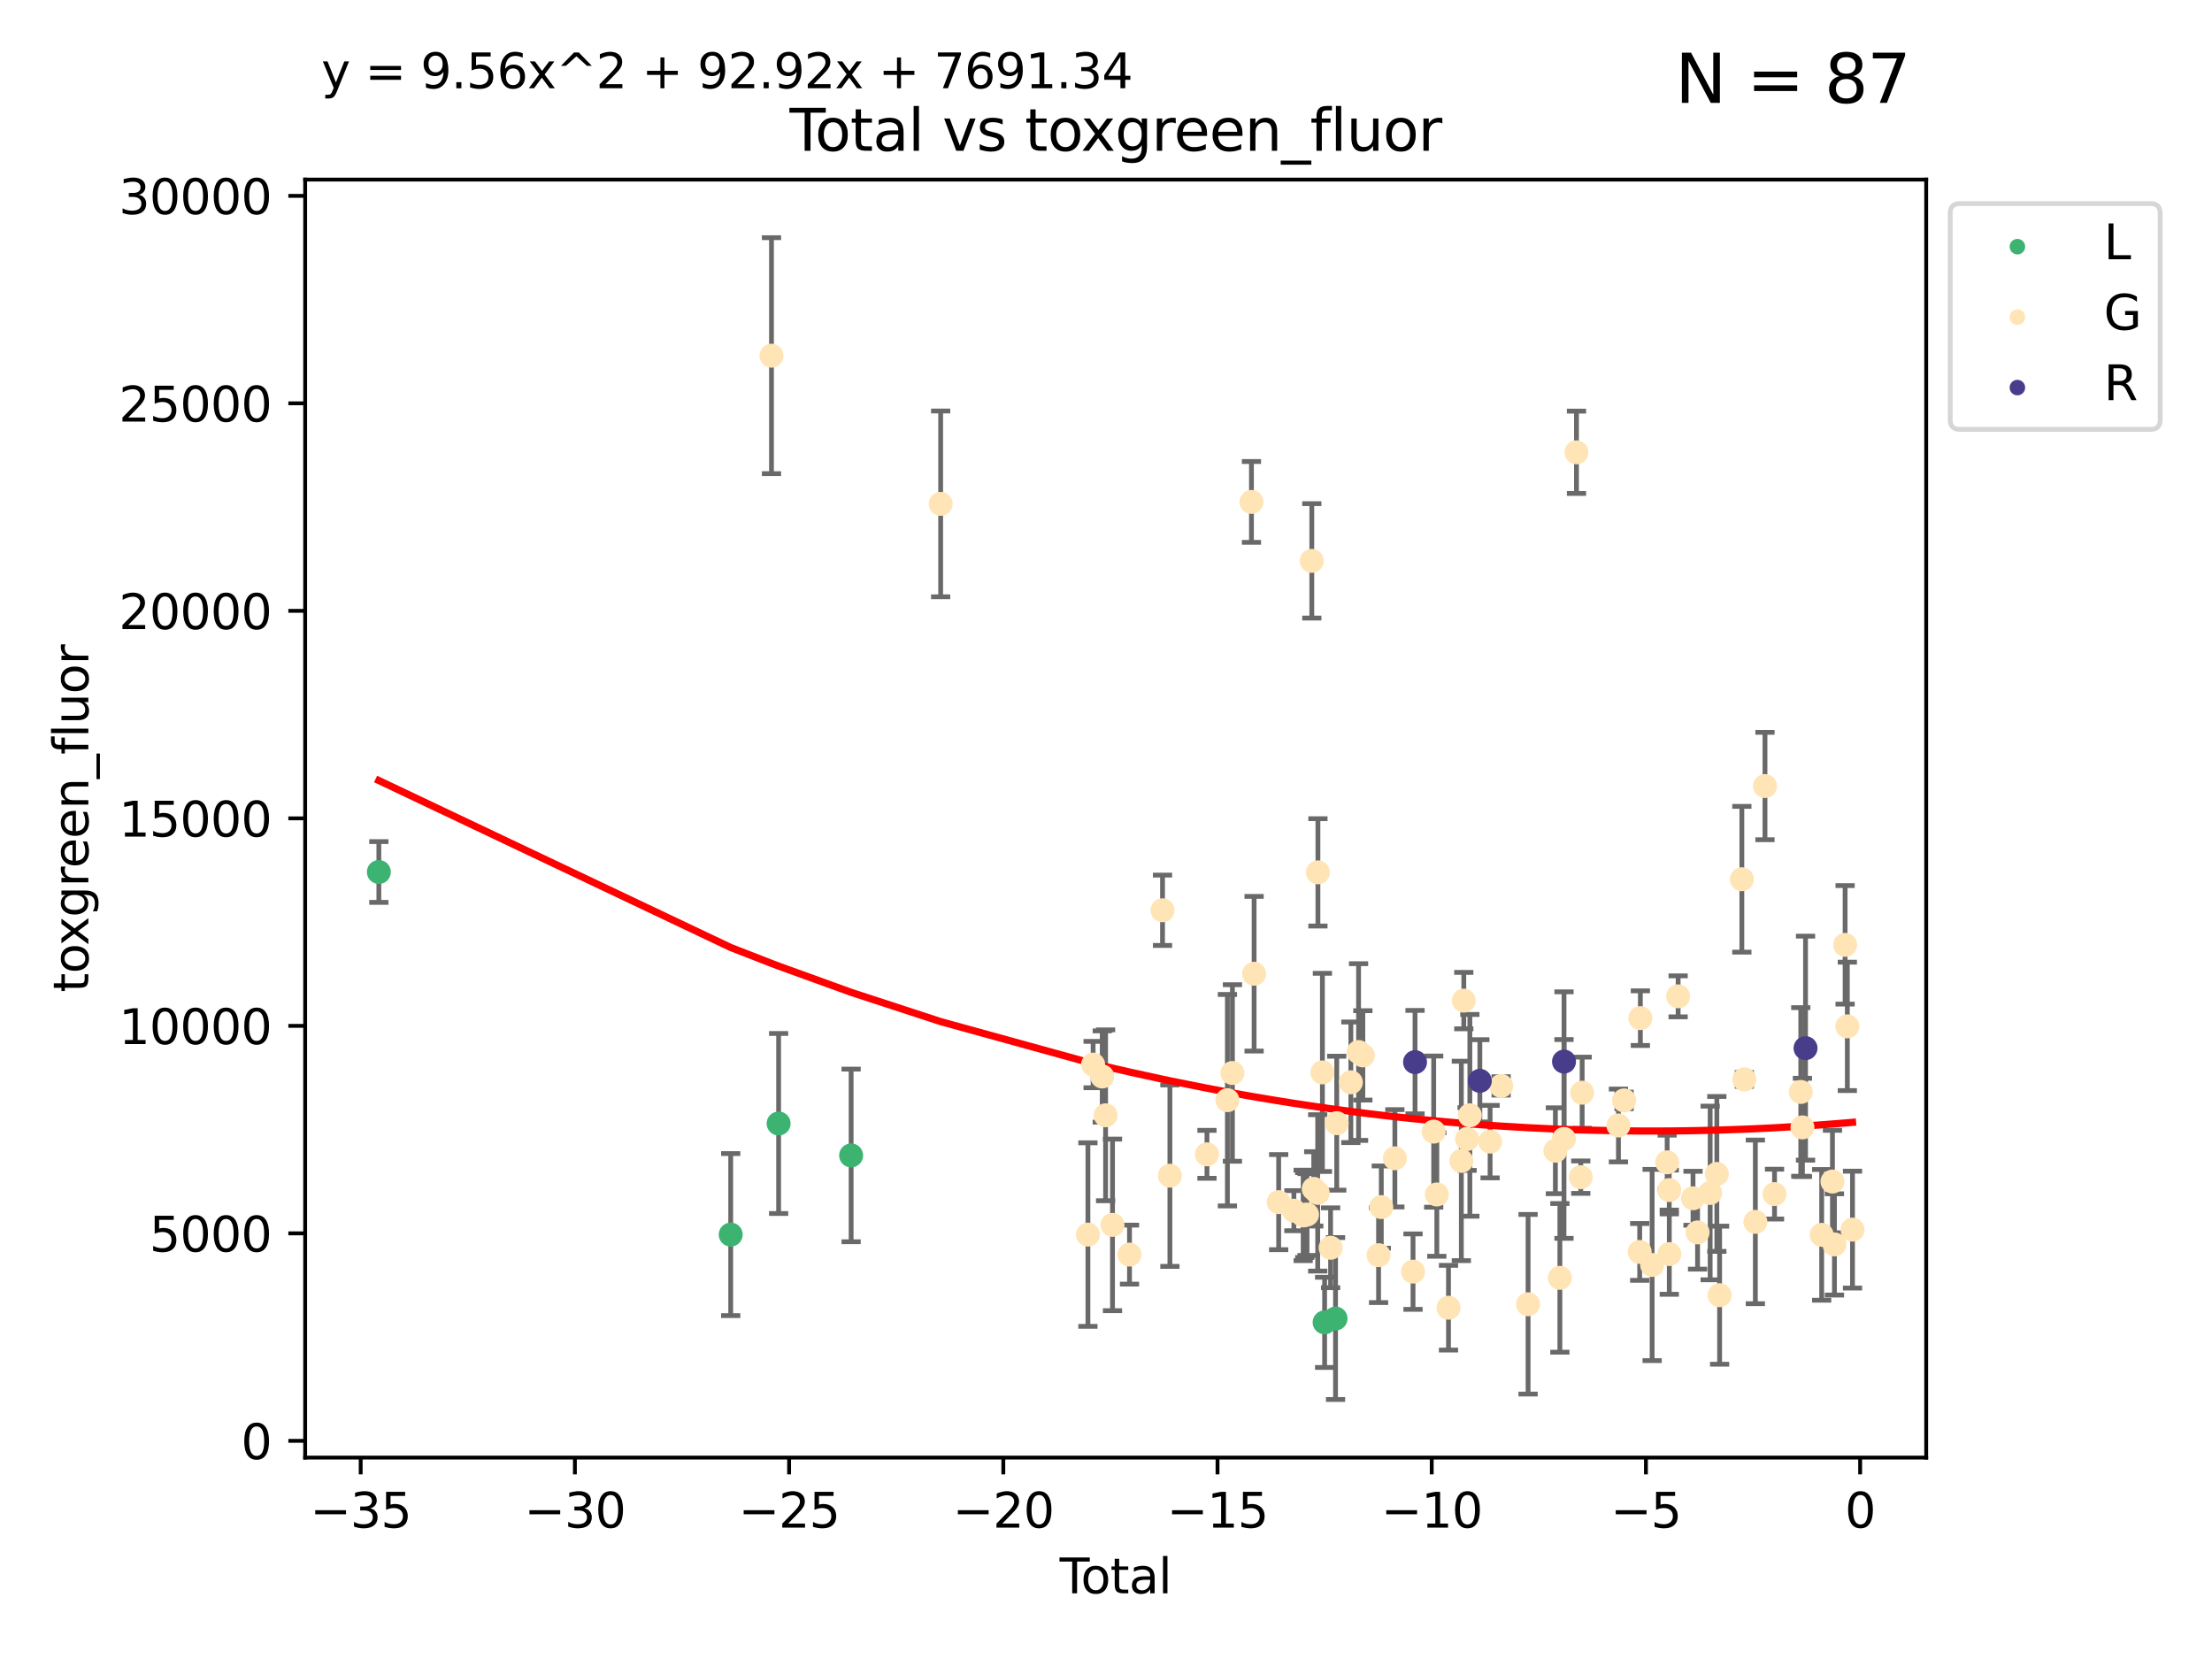 <?xml version="1.0" encoding="utf-8" standalone="no"?>
<!DOCTYPE svg PUBLIC "-//W3C//DTD SVG 1.1//EN"
  "http://www.w3.org/Graphics/SVG/1.1/DTD/svg11.dtd">
<svg xmlns:xlink="http://www.w3.org/1999/xlink" width="460.8pt" height="345.6pt" viewBox="0 0 460.8 345.6" xmlns="http://www.w3.org/2000/svg" version="1.1">
 <defs>
  <style type="text/css">*{stroke-linejoin: round; stroke-linecap: butt}</style>
 </defs>
 <g id="figure_1">
  <g id="patch_1">
   <path d="M 0 345.6 
L 460.8 345.6 
L 460.8 0 
L 0 0 
z
" style="fill: #ffffff"/>
  </g>
  <g id="axes_1">
   <g id="patch_2">
    <path d="M 63.571 303.64 
L 401.26 303.64 
L 401.26 37.411 
L 63.571 37.411 
z
" style="fill: #ffffff"/>
   </g>
   <g id="PathCollection_1">
    <defs>
     <path id="m0191273a60" d="M 0 1.118 
C 0.297 1.118 0.581 1 0.791 0.791 
C 1 0.581 1.118 0.297 1.118 0 
C 1.118 -0.297 1 -0.581 0.791 -0.791 
C 0.581 -1 0.297 -1.118 0 -1.118 
C -0.297 -1.118 -0.581 -1 -0.791 -0.791 
C -1 -0.581 -1.118 -0.297 -1.118 0 
C -1.118 0.297 -1 0.581 -0.791 0.791 
C -0.581 1 -0.297 1.118 0 1.118 
z
" style="stroke: #3cb371"/>
    </defs>
    <g clip-path="url(#pf6ecfcc1b2)">
     <use xlink:href="#m0191273a60" x="78.921" y="181.653" style="fill: #3cb371; stroke: #3cb371"/>
     <use xlink:href="#m0191273a60" x="152.221" y="257.186" style="fill: #3cb371; stroke: #3cb371"/>
     <use xlink:href="#m0191273a60" x="162.201" y="234.046" style="fill: #3cb371; stroke: #3cb371"/>
     <use xlink:href="#m0191273a60" x="177.304" y="240.696" style="fill: #3cb371; stroke: #3cb371"/>
     <use xlink:href="#m0191273a60" x="275.942" y="275.474" style="fill: #3cb371; stroke: #3cb371"/>
     <use xlink:href="#m0191273a60" x="278.216" y="274.674" style="fill: #3cb371; stroke: #3cb371"/>
    </g>
   </g>
   <g id="PathCollection_2">
    <defs>
     <path id="m2fa5e056f8" d="M 0 1.118 
C 0.297 1.118 0.581 1 0.791 0.791 
C 1 0.581 1.118 0.297 1.118 0 
C 1.118 -0.297 1 -0.581 0.791 -0.791 
C 0.581 -1 0.297 -1.118 0 -1.118 
C -0.297 -1.118 -0.581 -1 -0.791 -0.791 
C -1 -0.581 -1.118 -0.297 -1.118 0 
C -1.118 0.297 -1 0.581 -0.791 0.791 
C -0.581 1 -0.297 1.118 0 1.118 
z
" style="stroke: #ffe4b5"/>
    </defs>
    <g clip-path="url(#pf6ecfcc1b2)">
     <use xlink:href="#m2fa5e056f8" x="160.714" y="74.093" style="fill: #ffe4b5; stroke: #ffe4b5"/>
     <use xlink:href="#m2fa5e056f8" x="195.959" y="104.969" style="fill: #ffe4b5; stroke: #ffe4b5"/>
     <use xlink:href="#m2fa5e056f8" x="226.634" y="257.183" style="fill: #ffe4b5; stroke: #ffe4b5"/>
     <use xlink:href="#m2fa5e056f8" x="227.716" y="221.77" style="fill: #ffe4b5; stroke: #ffe4b5"/>
     <use xlink:href="#m2fa5e056f8" x="229.616" y="224.254" style="fill: #ffe4b5; stroke: #ffe4b5"/>
     <use xlink:href="#m2fa5e056f8" x="230.316" y="232.337" style="fill: #ffe4b5; stroke: #ffe4b5"/>
     <use xlink:href="#m2fa5e056f8" x="231.755" y="255.166" style="fill: #ffe4b5; stroke: #ffe4b5"/>
     <use xlink:href="#m2fa5e056f8" x="235.295" y="261.358" style="fill: #ffe4b5; stroke: #ffe4b5"/>
     <use xlink:href="#m2fa5e056f8" x="242.176" y="189.627" style="fill: #ffe4b5; stroke: #ffe4b5"/>
     <use xlink:href="#m2fa5e056f8" x="243.713" y="244.914" style="fill: #ffe4b5; stroke: #ffe4b5"/>
     <use xlink:href="#m2fa5e056f8" x="251.433" y="240.468" style="fill: #ffe4b5; stroke: #ffe4b5"/>
     <use xlink:href="#m2fa5e056f8" x="255.691" y="229.189" style="fill: #ffe4b5; stroke: #ffe4b5"/>
     <use xlink:href="#m2fa5e056f8" x="256.737" y="223.52" style="fill: #ffe4b5; stroke: #ffe4b5"/>
     <use xlink:href="#m2fa5e056f8" x="260.7" y="104.563" style="fill: #ffe4b5; stroke: #ffe4b5"/>
     <use xlink:href="#m2fa5e056f8" x="261.252" y="202.846" style="fill: #ffe4b5; stroke: #ffe4b5"/>
     <use xlink:href="#m2fa5e056f8" x="266.372" y="250.427" style="fill: #ffe4b5; stroke: #ffe4b5"/>
     <use xlink:href="#m2fa5e056f8" x="269.541" y="252.205" style="fill: #ffe4b5; stroke: #ffe4b5"/>
     <use xlink:href="#m2fa5e056f8" x="271.475" y="253.186" style="fill: #ffe4b5; stroke: #ffe4b5"/>
     <use xlink:href="#m2fa5e056f8" x="271.803" y="253.121" style="fill: #ffe4b5; stroke: #ffe4b5"/>
     <use xlink:href="#m2fa5e056f8" x="272.281" y="253.009" style="fill: #ffe4b5; stroke: #ffe4b5"/>
     <use xlink:href="#m2fa5e056f8" x="273.273" y="116.837" style="fill: #ffe4b5; stroke: #ffe4b5"/>
     <use xlink:href="#m2fa5e056f8" x="273.675" y="247.665" style="fill: #ffe4b5; stroke: #ffe4b5"/>
     <use xlink:href="#m2fa5e056f8" x="274.503" y="248.499" style="fill: #ffe4b5; stroke: #ffe4b5"/>
     <use xlink:href="#m2fa5e056f8" x="274.547" y="181.729" style="fill: #ffe4b5; stroke: #ffe4b5"/>
     <use xlink:href="#m2fa5e056f8" x="275.482" y="223.402" style="fill: #ffe4b5; stroke: #ffe4b5"/>
     <use xlink:href="#m2fa5e056f8" x="277.188" y="259.932" style="fill: #ffe4b5; stroke: #ffe4b5"/>
     <use xlink:href="#m2fa5e056f8" x="278.466" y="233.977" style="fill: #ffe4b5; stroke: #ffe4b5"/>
     <use xlink:href="#m2fa5e056f8" x="281.41" y="225.46" style="fill: #ffe4b5; stroke: #ffe4b5"/>
     <use xlink:href="#m2fa5e056f8" x="283.014" y="219.158" style="fill: #ffe4b5; stroke: #ffe4b5"/>
     <use xlink:href="#m2fa5e056f8" x="283.907" y="219.859" style="fill: #ffe4b5; stroke: #ffe4b5"/>
     <use xlink:href="#m2fa5e056f8" x="287.182" y="261.477" style="fill: #ffe4b5; stroke: #ffe4b5"/>
     <use xlink:href="#m2fa5e056f8" x="287.748" y="251.456" style="fill: #ffe4b5; stroke: #ffe4b5"/>
     <use xlink:href="#m2fa5e056f8" x="290.576" y="241.296" style="fill: #ffe4b5; stroke: #ffe4b5"/>
     <use xlink:href="#m2fa5e056f8" x="294.358" y="264.902" style="fill: #ffe4b5; stroke: #ffe4b5"/>
     <use xlink:href="#m2fa5e056f8" x="298.664" y="235.737" style="fill: #ffe4b5; stroke: #ffe4b5"/>
     <use xlink:href="#m2fa5e056f8" x="299.317" y="248.832" style="fill: #ffe4b5; stroke: #ffe4b5"/>
     <use xlink:href="#m2fa5e056f8" x="301.748" y="272.421" style="fill: #ffe4b5; stroke: #ffe4b5"/>
     <use xlink:href="#m2fa5e056f8" x="304.426" y="241.842" style="fill: #ffe4b5; stroke: #ffe4b5"/>
     <use xlink:href="#m2fa5e056f8" x="304.935" y="208.444" style="fill: #ffe4b5; stroke: #ffe4b5"/>
     <use xlink:href="#m2fa5e056f8" x="305.623" y="237.278" style="fill: #ffe4b5; stroke: #ffe4b5"/>
     <use xlink:href="#m2fa5e056f8" x="306.199" y="232.341" style="fill: #ffe4b5; stroke: #ffe4b5"/>
     <use xlink:href="#m2fa5e056f8" x="310.416" y="237.82" style="fill: #ffe4b5; stroke: #ffe4b5"/>
     <use xlink:href="#m2fa5e056f8" x="312.721" y="226.214" style="fill: #ffe4b5; stroke: #ffe4b5"/>
     <use xlink:href="#m2fa5e056f8" x="318.328" y="271.698" style="fill: #ffe4b5; stroke: #ffe4b5"/>
     <use xlink:href="#m2fa5e056f8" x="324.017" y="239.718" style="fill: #ffe4b5; stroke: #ffe4b5"/>
     <use xlink:href="#m2fa5e056f8" x="324.951" y="266.2" style="fill: #ffe4b5; stroke: #ffe4b5"/>
     <use xlink:href="#m2fa5e056f8" x="325.81" y="237.265" style="fill: #ffe4b5; stroke: #ffe4b5"/>
     <use xlink:href="#m2fa5e056f8" x="328.411" y="94.221" style="fill: #ffe4b5; stroke: #ffe4b5"/>
     <use xlink:href="#m2fa5e056f8" x="329.302" y="245.227" style="fill: #ffe4b5; stroke: #ffe4b5"/>
     <use xlink:href="#m2fa5e056f8" x="329.592" y="227.63" style="fill: #ffe4b5; stroke: #ffe4b5"/>
     <use xlink:href="#m2fa5e056f8" x="337.151" y="234.455" style="fill: #ffe4b5; stroke: #ffe4b5"/>
     <use xlink:href="#m2fa5e056f8" x="338.328" y="229.238" style="fill: #ffe4b5; stroke: #ffe4b5"/>
     <use xlink:href="#m2fa5e056f8" x="341.579" y="260.798" style="fill: #ffe4b5; stroke: #ffe4b5"/>
     <use xlink:href="#m2fa5e056f8" x="341.717" y="212.097" style="fill: #ffe4b5; stroke: #ffe4b5"/>
     <use xlink:href="#m2fa5e056f8" x="344.169" y="263.52" style="fill: #ffe4b5; stroke: #ffe4b5"/>
     <use xlink:href="#m2fa5e056f8" x="347.297" y="242.134" style="fill: #ffe4b5; stroke: #ffe4b5"/>
     <use xlink:href="#m2fa5e056f8" x="347.735" y="247.918" style="fill: #ffe4b5; stroke: #ffe4b5"/>
     <use xlink:href="#m2fa5e056f8" x="347.744" y="261.25" style="fill: #ffe4b5; stroke: #ffe4b5"/>
     <use xlink:href="#m2fa5e056f8" x="349.585" y="207.555" style="fill: #ffe4b5; stroke: #ffe4b5"/>
     <use xlink:href="#m2fa5e056f8" x="352.687" y="249.62" style="fill: #ffe4b5; stroke: #ffe4b5"/>
     <use xlink:href="#m2fa5e056f8" x="353.636" y="256.736" style="fill: #ffe4b5; stroke: #ffe4b5"/>
     <use xlink:href="#m2fa5e056f8" x="356.257" y="248.518" style="fill: #ffe4b5; stroke: #ffe4b5"/>
     <use xlink:href="#m2fa5e056f8" x="357.648" y="244.549" style="fill: #ffe4b5; stroke: #ffe4b5"/>
     <use xlink:href="#m2fa5e056f8" x="358.225" y="269.812" style="fill: #ffe4b5; stroke: #ffe4b5"/>
     <use xlink:href="#m2fa5e056f8" x="362.859" y="183.164" style="fill: #ffe4b5; stroke: #ffe4b5"/>
     <use xlink:href="#m2fa5e056f8" x="363.379" y="224.86" style="fill: #ffe4b5; stroke: #ffe4b5"/>
     <use xlink:href="#m2fa5e056f8" x="365.674" y="254.539" style="fill: #ffe4b5; stroke: #ffe4b5"/>
     <use xlink:href="#m2fa5e056f8" x="367.676" y="163.746" style="fill: #ffe4b5; stroke: #ffe4b5"/>
     <use xlink:href="#m2fa5e056f8" x="369.667" y="248.754" style="fill: #ffe4b5; stroke: #ffe4b5"/>
     <use xlink:href="#m2fa5e056f8" x="375.136" y="227.474" style="fill: #ffe4b5; stroke: #ffe4b5"/>
     <use xlink:href="#m2fa5e056f8" x="375.48" y="234.856" style="fill: #ffe4b5; stroke: #ffe4b5"/>
     <use xlink:href="#m2fa5e056f8" x="379.489" y="257.242" style="fill: #ffe4b5; stroke: #ffe4b5"/>
     <use xlink:href="#m2fa5e056f8" x="381.734" y="246.138" style="fill: #ffe4b5; stroke: #ffe4b5"/>
     <use xlink:href="#m2fa5e056f8" x="382.149" y="259.235" style="fill: #ffe4b5; stroke: #ffe4b5"/>
     <use xlink:href="#m2fa5e056f8" x="384.37" y="196.829" style="fill: #ffe4b5; stroke: #ffe4b5"/>
     <use xlink:href="#m2fa5e056f8" x="384.832" y="213.811" style="fill: #ffe4b5; stroke: #ffe4b5"/>
     <use xlink:href="#m2fa5e056f8" x="385.911" y="256.151" style="fill: #ffe4b5; stroke: #ffe4b5"/>
    </g>
   </g>
   <g id="PathCollection_3">
    <defs>
     <path id="m0b79a2bc82" d="M 0 1.118 
C 0.297 1.118 0.581 1 0.791 0.791 
C 1 0.581 1.118 0.297 1.118 0 
C 1.118 -0.297 1 -0.581 0.791 -0.791 
C 0.581 -1 0.297 -1.118 0 -1.118 
C -0.297 -1.118 -0.581 -1 -0.791 -0.791 
C -1 -0.581 -1.118 -0.297 -1.118 0 
C -1.118 0.297 -1 0.581 -0.791 0.791 
C -0.581 1 -0.297 1.118 0 1.118 
z
" style="stroke: #483d8b"/>
    </defs>
    <g clip-path="url(#pf6ecfcc1b2)">
     <use xlink:href="#m0b79a2bc82" x="294.778" y="221.261" style="fill: #483d8b; stroke: #483d8b"/>
     <use xlink:href="#m0b79a2bc82" x="308.281" y="225.158" style="fill: #483d8b; stroke: #483d8b"/>
     <use xlink:href="#m0b79a2bc82" x="325.813" y="221.147" style="fill: #483d8b; stroke: #483d8b"/>
     <use xlink:href="#m0b79a2bc82" x="376.126" y="218.348" style="fill: #483d8b; stroke: #483d8b"/>
    </g>
   </g>
   <g id="matplotlib.axis_1">
    <g id="xtick_1">
     <g id="line2d_1">
      <defs>
       <path id="mc34a7aca5d" d="M 0 0 
L 0 3.5 
" style="stroke: #000000; stroke-width: 0.8"/>
      </defs>
      <g>
       <use xlink:href="#mc34a7aca5d" x="75.138" y="303.64" style="stroke: #000000; stroke-width: 0.8"/>
      </g>
     </g>
     <g id="text_1">
      <!-- −35 -->
      <g transform="translate(64.586 318.238)scale(0.1 -0.1)">
       <defs>
        <path id="DejaVuSans-2212" d="M 678 2272 
L 4684 2272 
L 4684 1741 
L 678 1741 
L 678 2272 
z
" transform="scale(0.016)"/>
        <path id="DejaVuSans-33" d="M 2597 2516 
Q 3050 2419 3304 2112 
Q 3559 1806 3559 1356 
Q 3559 666 3084 287 
Q 2609 -91 1734 -91 
Q 1441 -91 1130 -33 
Q 819 25 488 141 
L 488 750 
Q 750 597 1062 519 
Q 1375 441 1716 441 
Q 2309 441 2620 675 
Q 2931 909 2931 1356 
Q 2931 1769 2642 2001 
Q 2353 2234 1838 2234 
L 1294 2234 
L 1294 2753 
L 1863 2753 
Q 2328 2753 2575 2939 
Q 2822 3125 2822 3475 
Q 2822 3834 2567 4026 
Q 2313 4219 1838 4219 
Q 1578 4219 1281 4162 
Q 984 4106 628 3988 
L 628 4550 
Q 988 4650 1302 4700 
Q 1616 4750 1894 4750 
Q 2613 4750 3031 4423 
Q 3450 4097 3450 3541 
Q 3450 3153 3228 2886 
Q 3006 2619 2597 2516 
z
" transform="scale(0.016)"/>
        <path id="DejaVuSans-35" d="M 691 4666 
L 3169 4666 
L 3169 4134 
L 1269 4134 
L 1269 2991 
Q 1406 3038 1543 3061 
Q 1681 3084 1819 3084 
Q 2600 3084 3056 2656 
Q 3513 2228 3513 1497 
Q 3513 744 3044 326 
Q 2575 -91 1722 -91 
Q 1428 -91 1123 -41 
Q 819 9 494 109 
L 494 744 
Q 775 591 1075 516 
Q 1375 441 1709 441 
Q 2250 441 2565 725 
Q 2881 1009 2881 1497 
Q 2881 1984 2565 2268 
Q 2250 2553 1709 2553 
Q 1456 2553 1204 2497 
Q 953 2441 691 2322 
L 691 4666 
z
" transform="scale(0.016)"/>
       </defs>
       <use xlink:href="#DejaVuSans-2212"/>
       <use xlink:href="#DejaVuSans-33" x="83.789"/>
       <use xlink:href="#DejaVuSans-35" x="147.412"/>
      </g>
     </g>
    </g>
    <g id="xtick_2">
     <g id="line2d_2">
      <g>
       <use xlink:href="#mc34a7aca5d" x="119.762" y="303.64" style="stroke: #000000; stroke-width: 0.8"/>
      </g>
     </g>
     <g id="text_2">
      <!-- −30 -->
      <g transform="translate(109.209 318.238)scale(0.1 -0.1)">
       <defs>
        <path id="DejaVuSans-30" d="M 2034 4250 
Q 1547 4250 1301 3770 
Q 1056 3291 1056 2328 
Q 1056 1369 1301 889 
Q 1547 409 2034 409 
Q 2525 409 2770 889 
Q 3016 1369 3016 2328 
Q 3016 3291 2770 3770 
Q 2525 4250 2034 4250 
z
M 2034 4750 
Q 2819 4750 3233 4129 
Q 3647 3509 3647 2328 
Q 3647 1150 3233 529 
Q 2819 -91 2034 -91 
Q 1250 -91 836 529 
Q 422 1150 422 2328 
Q 422 3509 836 4129 
Q 1250 4750 2034 4750 
z
" transform="scale(0.016)"/>
       </defs>
       <use xlink:href="#DejaVuSans-2212"/>
       <use xlink:href="#DejaVuSans-33" x="83.789"/>
       <use xlink:href="#DejaVuSans-30" x="147.412"/>
      </g>
     </g>
    </g>
    <g id="xtick_3">
     <g id="line2d_3">
      <g>
       <use xlink:href="#mc34a7aca5d" x="164.385" y="303.64" style="stroke: #000000; stroke-width: 0.8"/>
      </g>
     </g>
     <g id="text_3">
      <!-- −25 -->
      <g transform="translate(153.833 318.238)scale(0.1 -0.1)">
       <defs>
        <path id="DejaVuSans-32" d="M 1228 531 
L 3431 531 
L 3431 0 
L 469 0 
L 469 531 
Q 828 903 1448 1529 
Q 2069 2156 2228 2338 
Q 2531 2678 2651 2914 
Q 2772 3150 2772 3378 
Q 2772 3750 2511 3984 
Q 2250 4219 1831 4219 
Q 1534 4219 1204 4116 
Q 875 4013 500 3803 
L 500 4441 
Q 881 4594 1212 4672 
Q 1544 4750 1819 4750 
Q 2544 4750 2975 4387 
Q 3406 4025 3406 3419 
Q 3406 3131 3298 2873 
Q 3191 2616 2906 2266 
Q 2828 2175 2409 1742 
Q 1991 1309 1228 531 
z
" transform="scale(0.016)"/>
       </defs>
       <use xlink:href="#DejaVuSans-2212"/>
       <use xlink:href="#DejaVuSans-32" x="83.789"/>
       <use xlink:href="#DejaVuSans-35" x="147.412"/>
      </g>
     </g>
    </g>
    <g id="xtick_4">
     <g id="line2d_4">
      <g>
       <use xlink:href="#mc34a7aca5d" x="209.008" y="303.64" style="stroke: #000000; stroke-width: 0.8"/>
      </g>
     </g>
     <g id="text_4">
      <!-- −20 -->
      <g transform="translate(198.456 318.238)scale(0.1 -0.1)">
       <use xlink:href="#DejaVuSans-2212"/>
       <use xlink:href="#DejaVuSans-32" x="83.789"/>
       <use xlink:href="#DejaVuSans-30" x="147.412"/>
      </g>
     </g>
    </g>
    <g id="xtick_5">
     <g id="line2d_5">
      <g>
       <use xlink:href="#mc34a7aca5d" x="253.632" y="303.64" style="stroke: #000000; stroke-width: 0.8"/>
      </g>
     </g>
     <g id="text_5">
      <!-- −15 -->
      <g transform="translate(243.079 318.238)scale(0.1 -0.1)">
       <defs>
        <path id="DejaVuSans-31" d="M 794 531 
L 1825 531 
L 1825 4091 
L 703 3866 
L 703 4441 
L 1819 4666 
L 2450 4666 
L 2450 531 
L 3481 531 
L 3481 0 
L 794 0 
L 794 531 
z
" transform="scale(0.016)"/>
       </defs>
       <use xlink:href="#DejaVuSans-2212"/>
       <use xlink:href="#DejaVuSans-31" x="83.789"/>
       <use xlink:href="#DejaVuSans-35" x="147.412"/>
      </g>
     </g>
    </g>
    <g id="xtick_6">
     <g id="line2d_6">
      <g>
       <use xlink:href="#mc34a7aca5d" x="298.255" y="303.64" style="stroke: #000000; stroke-width: 0.8"/>
      </g>
     </g>
     <g id="text_6">
      <!-- −10 -->
      <g transform="translate(287.703 318.238)scale(0.1 -0.1)">
       <use xlink:href="#DejaVuSans-2212"/>
       <use xlink:href="#DejaVuSans-31" x="83.789"/>
       <use xlink:href="#DejaVuSans-30" x="147.412"/>
      </g>
     </g>
    </g>
    <g id="xtick_7">
     <g id="line2d_7">
      <g>
       <use xlink:href="#mc34a7aca5d" x="342.878" y="303.64" style="stroke: #000000; stroke-width: 0.8"/>
      </g>
     </g>
     <g id="text_7">
      <!-- −5 -->
      <g transform="translate(335.507 318.238)scale(0.1 -0.1)">
       <use xlink:href="#DejaVuSans-2212"/>
       <use xlink:href="#DejaVuSans-35" x="83.789"/>
      </g>
     </g>
    </g>
    <g id="xtick_8">
     <g id="line2d_8">
      <g>
       <use xlink:href="#mc34a7aca5d" x="387.502" y="303.64" style="stroke: #000000; stroke-width: 0.8"/>
      </g>
     </g>
     <g id="text_8">
      <!-- 0 -->
      <g transform="translate(384.32 318.238)scale(0.1 -0.1)">
       <use xlink:href="#DejaVuSans-30"/>
      </g>
     </g>
    </g>
    <g id="text_9">
     <!-- Total -->
     <g transform="translate(220.739 331.917)scale(0.1 -0.1)">
      <defs>
       <path id="DejaVuSans-54" d="M -19 4666 
L 3928 4666 
L 3928 4134 
L 2272 4134 
L 2272 0 
L 1638 0 
L 1638 4134 
L -19 4134 
L -19 4666 
z
" transform="scale(0.016)"/>
       <path id="DejaVuSans-6f" d="M 1959 3097 
Q 1497 3097 1228 2736 
Q 959 2375 959 1747 
Q 959 1119 1226 758 
Q 1494 397 1959 397 
Q 2419 397 2687 759 
Q 2956 1122 2956 1747 
Q 2956 2369 2687 2733 
Q 2419 3097 1959 3097 
z
M 1959 3584 
Q 2709 3584 3137 3096 
Q 3566 2609 3566 1747 
Q 3566 888 3137 398 
Q 2709 -91 1959 -91 
Q 1206 -91 779 398 
Q 353 888 353 1747 
Q 353 2609 779 3096 
Q 1206 3584 1959 3584 
z
" transform="scale(0.016)"/>
       <path id="DejaVuSans-74" d="M 1172 4494 
L 1172 3500 
L 2356 3500 
L 2356 3053 
L 1172 3053 
L 1172 1153 
Q 1172 725 1289 603 
Q 1406 481 1766 481 
L 2356 481 
L 2356 0 
L 1766 0 
Q 1100 0 847 248 
Q 594 497 594 1153 
L 594 3053 
L 172 3053 
L 172 3500 
L 594 3500 
L 594 4494 
L 1172 4494 
z
" transform="scale(0.016)"/>
       <path id="DejaVuSans-61" d="M 2194 1759 
Q 1497 1759 1228 1600 
Q 959 1441 959 1056 
Q 959 750 1161 570 
Q 1363 391 1709 391 
Q 2188 391 2477 730 
Q 2766 1069 2766 1631 
L 2766 1759 
L 2194 1759 
z
M 3341 1997 
L 3341 0 
L 2766 0 
L 2766 531 
Q 2569 213 2275 61 
Q 1981 -91 1556 -91 
Q 1019 -91 701 211 
Q 384 513 384 1019 
Q 384 1609 779 1909 
Q 1175 2209 1959 2209 
L 2766 2209 
L 2766 2266 
Q 2766 2663 2505 2880 
Q 2244 3097 1772 3097 
Q 1472 3097 1187 3025 
Q 903 2953 641 2809 
L 641 3341 
Q 956 3463 1253 3523 
Q 1550 3584 1831 3584 
Q 2591 3584 2966 3190 
Q 3341 2797 3341 1997 
z
" transform="scale(0.016)"/>
       <path id="DejaVuSans-6c" d="M 603 4863 
L 1178 4863 
L 1178 0 
L 603 0 
L 603 4863 
z
" transform="scale(0.016)"/>
      </defs>
      <use xlink:href="#DejaVuSans-54"/>
      <use xlink:href="#DejaVuSans-6f" x="44.084"/>
      <use xlink:href="#DejaVuSans-74" x="105.266"/>
      <use xlink:href="#DejaVuSans-61" x="144.475"/>
      <use xlink:href="#DejaVuSans-6c" x="205.754"/>
     </g>
    </g>
   </g>
   <g id="matplotlib.axis_2">
    <g id="ytick_1">
     <g id="line2d_9">
      <defs>
       <path id="mee9cee7e03" d="M 0 0 
L -3.5 0 
" style="stroke: #000000; stroke-width: 0.8"/>
      </defs>
      <g>
       <use xlink:href="#mee9cee7e03" x="63.571" y="300.156" style="stroke: #000000; stroke-width: 0.8"/>
      </g>
     </g>
     <g id="text_10">
      <!-- 0 -->
      <g transform="translate(50.209 303.955)scale(0.1 -0.1)">
       <use xlink:href="#DejaVuSans-30"/>
      </g>
     </g>
    </g>
    <g id="ytick_2">
     <g id="line2d_10">
      <g>
       <use xlink:href="#mee9cee7e03" x="63.571" y="256.93" style="stroke: #000000; stroke-width: 0.8"/>
      </g>
     </g>
     <g id="text_11">
      <!-- 5000 -->
      <g transform="translate(31.121 260.729)scale(0.1 -0.1)">
       <use xlink:href="#DejaVuSans-35"/>
       <use xlink:href="#DejaVuSans-30" x="63.623"/>
       <use xlink:href="#DejaVuSans-30" x="127.246"/>
       <use xlink:href="#DejaVuSans-30" x="190.869"/>
      </g>
     </g>
    </g>
    <g id="ytick_3">
     <g id="line2d_11">
      <g>
       <use xlink:href="#mee9cee7e03" x="63.571" y="213.703" style="stroke: #000000; stroke-width: 0.8"/>
      </g>
     </g>
     <g id="text_12">
      <!-- 10000 -->
      <g transform="translate(24.759 217.502)scale(0.1 -0.1)">
       <use xlink:href="#DejaVuSans-31"/>
       <use xlink:href="#DejaVuSans-30" x="63.623"/>
       <use xlink:href="#DejaVuSans-30" x="127.246"/>
       <use xlink:href="#DejaVuSans-30" x="190.869"/>
       <use xlink:href="#DejaVuSans-30" x="254.492"/>
      </g>
     </g>
    </g>
    <g id="ytick_4">
     <g id="line2d_12">
      <g>
       <use xlink:href="#mee9cee7e03" x="63.571" y="170.477" style="stroke: #000000; stroke-width: 0.8"/>
      </g>
     </g>
     <g id="text_13">
      <!-- 15000 -->
      <g transform="translate(24.759 174.276)scale(0.1 -0.1)">
       <use xlink:href="#DejaVuSans-31"/>
       <use xlink:href="#DejaVuSans-35" x="63.623"/>
       <use xlink:href="#DejaVuSans-30" x="127.246"/>
       <use xlink:href="#DejaVuSans-30" x="190.869"/>
       <use xlink:href="#DejaVuSans-30" x="254.492"/>
      </g>
     </g>
    </g>
    <g id="ytick_5">
     <g id="line2d_13">
      <g>
       <use xlink:href="#mee9cee7e03" x="63.571" y="127.25" style="stroke: #000000; stroke-width: 0.8"/>
      </g>
     </g>
     <g id="text_14">
      <!-- 20000 -->
      <g transform="translate(24.759 131.05)scale(0.1 -0.1)">
       <use xlink:href="#DejaVuSans-32"/>
       <use xlink:href="#DejaVuSans-30" x="63.623"/>
       <use xlink:href="#DejaVuSans-30" x="127.246"/>
       <use xlink:href="#DejaVuSans-30" x="190.869"/>
       <use xlink:href="#DejaVuSans-30" x="254.492"/>
      </g>
     </g>
    </g>
    <g id="ytick_6">
     <g id="line2d_14">
      <g>
       <use xlink:href="#mee9cee7e03" x="63.571" y="84.024" style="stroke: #000000; stroke-width: 0.8"/>
      </g>
     </g>
     <g id="text_15">
      <!-- 25000 -->
      <g transform="translate(24.759 87.823)scale(0.1 -0.1)">
       <use xlink:href="#DejaVuSans-32"/>
       <use xlink:href="#DejaVuSans-35" x="63.623"/>
       <use xlink:href="#DejaVuSans-30" x="127.246"/>
       <use xlink:href="#DejaVuSans-30" x="190.869"/>
       <use xlink:href="#DejaVuSans-30" x="254.492"/>
      </g>
     </g>
    </g>
    <g id="ytick_7">
     <g id="line2d_15">
      <g>
       <use xlink:href="#mee9cee7e03" x="63.571" y="40.798" style="stroke: #000000; stroke-width: 0.8"/>
      </g>
     </g>
     <g id="text_16">
      <!-- 30000 -->
      <g transform="translate(24.759 44.597)scale(0.1 -0.1)">
       <use xlink:href="#DejaVuSans-33"/>
       <use xlink:href="#DejaVuSans-30" x="63.623"/>
       <use xlink:href="#DejaVuSans-30" x="127.246"/>
       <use xlink:href="#DejaVuSans-30" x="190.869"/>
       <use xlink:href="#DejaVuSans-30" x="254.492"/>
      </g>
     </g>
    </g>
    <g id="text_17">
     <!-- toxgreen_fluor -->
     <g transform="translate(18.401 206.72)rotate(-90)scale(0.1 -0.1)">
      <defs>
       <path id="DejaVuSans-78" d="M 3513 3500 
L 2247 1797 
L 3578 0 
L 2900 0 
L 1881 1375 
L 863 0 
L 184 0 
L 1544 1831 
L 300 3500 
L 978 3500 
L 1906 2253 
L 2834 3500 
L 3513 3500 
z
" transform="scale(0.016)"/>
       <path id="DejaVuSans-67" d="M 2906 1791 
Q 2906 2416 2648 2759 
Q 2391 3103 1925 3103 
Q 1463 3103 1205 2759 
Q 947 2416 947 1791 
Q 947 1169 1205 825 
Q 1463 481 1925 481 
Q 2391 481 2648 825 
Q 2906 1169 2906 1791 
z
M 3481 434 
Q 3481 -459 3084 -895 
Q 2688 -1331 1869 -1331 
Q 1566 -1331 1297 -1286 
Q 1028 -1241 775 -1147 
L 775 -588 
Q 1028 -725 1275 -790 
Q 1522 -856 1778 -856 
Q 2344 -856 2625 -561 
Q 2906 -266 2906 331 
L 2906 616 
Q 2728 306 2450 153 
Q 2172 0 1784 0 
Q 1141 0 747 490 
Q 353 981 353 1791 
Q 353 2603 747 3093 
Q 1141 3584 1784 3584 
Q 2172 3584 2450 3431 
Q 2728 3278 2906 2969 
L 2906 3500 
L 3481 3500 
L 3481 434 
z
" transform="scale(0.016)"/>
       <path id="DejaVuSans-72" d="M 2631 2963 
Q 2534 3019 2420 3045 
Q 2306 3072 2169 3072 
Q 1681 3072 1420 2755 
Q 1159 2438 1159 1844 
L 1159 0 
L 581 0 
L 581 3500 
L 1159 3500 
L 1159 2956 
Q 1341 3275 1631 3429 
Q 1922 3584 2338 3584 
Q 2397 3584 2469 3576 
Q 2541 3569 2628 3553 
L 2631 2963 
z
" transform="scale(0.016)"/>
       <path id="DejaVuSans-65" d="M 3597 1894 
L 3597 1613 
L 953 1613 
Q 991 1019 1311 708 
Q 1631 397 2203 397 
Q 2534 397 2845 478 
Q 3156 559 3463 722 
L 3463 178 
Q 3153 47 2828 -22 
Q 2503 -91 2169 -91 
Q 1331 -91 842 396 
Q 353 884 353 1716 
Q 353 2575 817 3079 
Q 1281 3584 2069 3584 
Q 2775 3584 3186 3129 
Q 3597 2675 3597 1894 
z
M 3022 2063 
Q 3016 2534 2758 2815 
Q 2500 3097 2075 3097 
Q 1594 3097 1305 2825 
Q 1016 2553 972 2059 
L 3022 2063 
z
" transform="scale(0.016)"/>
       <path id="DejaVuSans-6e" d="M 3513 2113 
L 3513 0 
L 2938 0 
L 2938 2094 
Q 2938 2591 2744 2837 
Q 2550 3084 2163 3084 
Q 1697 3084 1428 2787 
Q 1159 2491 1159 1978 
L 1159 0 
L 581 0 
L 581 3500 
L 1159 3500 
L 1159 2956 
Q 1366 3272 1645 3428 
Q 1925 3584 2291 3584 
Q 2894 3584 3203 3211 
Q 3513 2838 3513 2113 
z
" transform="scale(0.016)"/>
       <path id="DejaVuSans-5f" d="M 3263 -1063 
L 3263 -1509 
L -63 -1509 
L -63 -1063 
L 3263 -1063 
z
" transform="scale(0.016)"/>
       <path id="DejaVuSans-66" d="M 2375 4863 
L 2375 4384 
L 1825 4384 
Q 1516 4384 1395 4259 
Q 1275 4134 1275 3809 
L 1275 3500 
L 2222 3500 
L 2222 3053 
L 1275 3053 
L 1275 0 
L 697 0 
L 697 3053 
L 147 3053 
L 147 3500 
L 697 3500 
L 697 3744 
Q 697 4328 969 4595 
Q 1241 4863 1831 4863 
L 2375 4863 
z
" transform="scale(0.016)"/>
       <path id="DejaVuSans-75" d="M 544 1381 
L 544 3500 
L 1119 3500 
L 1119 1403 
Q 1119 906 1312 657 
Q 1506 409 1894 409 
Q 2359 409 2629 706 
Q 2900 1003 2900 1516 
L 2900 3500 
L 3475 3500 
L 3475 0 
L 2900 0 
L 2900 538 
Q 2691 219 2414 64 
Q 2138 -91 1772 -91 
Q 1169 -91 856 284 
Q 544 659 544 1381 
z
M 1991 3584 
L 1991 3584 
z
" transform="scale(0.016)"/>
      </defs>
      <use xlink:href="#DejaVuSans-74"/>
      <use xlink:href="#DejaVuSans-6f" x="39.209"/>
      <use xlink:href="#DejaVuSans-78" x="97.266"/>
      <use xlink:href="#DejaVuSans-67" x="156.445"/>
      <use xlink:href="#DejaVuSans-72" x="219.922"/>
      <use xlink:href="#DejaVuSans-65" x="258.785"/>
      <use xlink:href="#DejaVuSans-65" x="320.309"/>
      <use xlink:href="#DejaVuSans-6e" x="381.832"/>
      <use xlink:href="#DejaVuSans-5f" x="445.211"/>
      <use xlink:href="#DejaVuSans-66" x="495.211"/>
      <use xlink:href="#DejaVuSans-6c" x="530.416"/>
      <use xlink:href="#DejaVuSans-75" x="558.199"/>
      <use xlink:href="#DejaVuSans-6f" x="621.578"/>
      <use xlink:href="#DejaVuSans-72" x="682.76"/>
     </g>
    </g>
   </g>
   <g id="LineCollection_1">
    <path d="M 78.921 187.982 
L 78.921 175.323 
" clip-path="url(#pf6ecfcc1b2)" style="fill: none; stroke: #696969"/>
    <path d="M 152.221 274.065 
L 152.221 240.307 
" clip-path="url(#pf6ecfcc1b2)" style="fill: none; stroke: #696969"/>
    <path d="M 162.201 252.797 
L 162.201 215.295 
" clip-path="url(#pf6ecfcc1b2)" style="fill: none; stroke: #696969"/>
    <path d="M 177.304 258.678 
L 177.304 222.713 
" clip-path="url(#pf6ecfcc1b2)" style="fill: none; stroke: #696969"/>
    <path d="M 275.942 284.866 
L 275.942 266.082 
" clip-path="url(#pf6ecfcc1b2)" style="fill: none; stroke: #696969"/>
    <path d="M 278.216 291.539 
L 278.216 257.809 
" clip-path="url(#pf6ecfcc1b2)" style="fill: none; stroke: #696969"/>
   </g>
   <g id="line2d_16">
    <defs>
     <path id="m4ae4707550" d="M 2 0 
L -2 -0 
" style="stroke: #696969"/>
    </defs>
    <g clip-path="url(#pf6ecfcc1b2)">
     <use xlink:href="#m4ae4707550" x="78.921" y="187.982" style="fill: #696969; stroke: #696969"/>
     <use xlink:href="#m4ae4707550" x="152.221" y="274.065" style="fill: #696969; stroke: #696969"/>
     <use xlink:href="#m4ae4707550" x="162.201" y="252.797" style="fill: #696969; stroke: #696969"/>
     <use xlink:href="#m4ae4707550" x="177.304" y="258.678" style="fill: #696969; stroke: #696969"/>
     <use xlink:href="#m4ae4707550" x="275.942" y="284.866" style="fill: #696969; stroke: #696969"/>
     <use xlink:href="#m4ae4707550" x="278.216" y="291.539" style="fill: #696969; stroke: #696969"/>
    </g>
   </g>
   <g id="line2d_17">
    <g clip-path="url(#pf6ecfcc1b2)">
     <use xlink:href="#m4ae4707550" x="78.921" y="175.323" style="fill: #696969; stroke: #696969"/>
     <use xlink:href="#m4ae4707550" x="152.221" y="240.307" style="fill: #696969; stroke: #696969"/>
     <use xlink:href="#m4ae4707550" x="162.201" y="215.295" style="fill: #696969; stroke: #696969"/>
     <use xlink:href="#m4ae4707550" x="177.304" y="222.713" style="fill: #696969; stroke: #696969"/>
     <use xlink:href="#m4ae4707550" x="275.942" y="266.082" style="fill: #696969; stroke: #696969"/>
     <use xlink:href="#m4ae4707550" x="278.216" y="257.809" style="fill: #696969; stroke: #696969"/>
    </g>
   </g>
   <g id="LineCollection_2">
    <path d="M 160.714 98.673 
L 160.714 49.513 
" clip-path="url(#pf6ecfcc1b2)" style="fill: none; stroke: #696969"/>
    <path d="M 195.959 124.322 
L 195.959 85.617 
" clip-path="url(#pf6ecfcc1b2)" style="fill: none; stroke: #696969"/>
    <path d="M 226.634 276.301 
L 226.634 238.066 
" clip-path="url(#pf6ecfcc1b2)" style="fill: none; stroke: #696969"/>
    <path d="M 227.716 226.599 
L 227.716 216.941 
" clip-path="url(#pf6ecfcc1b2)" style="fill: none; stroke: #696969"/>
    <path d="M 229.616 233.758 
L 229.616 214.75 
" clip-path="url(#pf6ecfcc1b2)" style="fill: none; stroke: #696969"/>
    <path d="M 230.316 250.135 
L 230.316 214.539 
" clip-path="url(#pf6ecfcc1b2)" style="fill: none; stroke: #696969"/>
    <path d="M 231.755 273.04 
L 231.755 237.292 
" clip-path="url(#pf6ecfcc1b2)" style="fill: none; stroke: #696969"/>
    <path d="M 235.295 267.501 
L 235.295 255.216 
" clip-path="url(#pf6ecfcc1b2)" style="fill: none; stroke: #696969"/>
    <path d="M 242.176 196.952 
L 242.176 182.302 
" clip-path="url(#pf6ecfcc1b2)" style="fill: none; stroke: #696969"/>
    <path d="M 243.713 263.813 
L 243.713 226.015 
" clip-path="url(#pf6ecfcc1b2)" style="fill: none; stroke: #696969"/>
    <path d="M 251.433 245.461 
L 251.433 235.476 
" clip-path="url(#pf6ecfcc1b2)" style="fill: none; stroke: #696969"/>
    <path d="M 255.691 251.216 
L 255.691 207.162 
" clip-path="url(#pf6ecfcc1b2)" style="fill: none; stroke: #696969"/>
    <path d="M 256.737 241.908 
L 256.737 205.132 
" clip-path="url(#pf6ecfcc1b2)" style="fill: none; stroke: #696969"/>
    <path d="M 260.7 112.983 
L 260.7 96.143 
" clip-path="url(#pf6ecfcc1b2)" style="fill: none; stroke: #696969"/>
    <path d="M 261.252 218.958 
L 261.252 186.733 
" clip-path="url(#pf6ecfcc1b2)" style="fill: none; stroke: #696969"/>
    <path d="M 266.372 260.334 
L 266.372 240.519 
" clip-path="url(#pf6ecfcc1b2)" style="fill: none; stroke: #696969"/>
    <path d="M 269.541 256.386 
L 269.541 248.024 
" clip-path="url(#pf6ecfcc1b2)" style="fill: none; stroke: #696969"/>
    <path d="M 271.475 262.61 
L 271.475 243.761 
" clip-path="url(#pf6ecfcc1b2)" style="fill: none; stroke: #696969"/>
    <path d="M 271.803 261.959 
L 271.803 244.283 
" clip-path="url(#pf6ecfcc1b2)" style="fill: none; stroke: #696969"/>
    <path d="M 272.281 261.532 
L 272.281 244.487 
" clip-path="url(#pf6ecfcc1b2)" style="fill: none; stroke: #696969"/>
    <path d="M 273.273 128.753 
L 273.273 104.921 
" clip-path="url(#pf6ecfcc1b2)" style="fill: none; stroke: #696969"/>
    <path d="M 273.675 255.408 
L 273.675 239.922 
" clip-path="url(#pf6ecfcc1b2)" style="fill: none; stroke: #696969"/>
    <path d="M 274.503 264.785 
L 274.503 232.213 
" clip-path="url(#pf6ecfcc1b2)" style="fill: none; stroke: #696969"/>
    <path d="M 274.547 192.909 
L 274.547 170.55 
" clip-path="url(#pf6ecfcc1b2)" style="fill: none; stroke: #696969"/>
    <path d="M 275.482 244.048 
L 275.482 202.756 
" clip-path="url(#pf6ecfcc1b2)" style="fill: none; stroke: #696969"/>
    <path d="M 277.188 268.252 
L 277.188 251.613 
" clip-path="url(#pf6ecfcc1b2)" style="fill: none; stroke: #696969"/>
    <path d="M 278.466 247.925 
L 278.466 220.029 
" clip-path="url(#pf6ecfcc1b2)" style="fill: none; stroke: #696969"/>
    <path d="M 281.41 238.019 
L 281.41 212.902 
" clip-path="url(#pf6ecfcc1b2)" style="fill: none; stroke: #696969"/>
    <path d="M 283.014 237.563 
L 283.014 200.753 
" clip-path="url(#pf6ecfcc1b2)" style="fill: none; stroke: #696969"/>
    <path d="M 283.907 229.167 
L 283.907 210.552 
" clip-path="url(#pf6ecfcc1b2)" style="fill: none; stroke: #696969"/>
    <path d="M 287.182 271.352 
L 287.182 251.602 
" clip-path="url(#pf6ecfcc1b2)" style="fill: none; stroke: #696969"/>
    <path d="M 287.748 260.024 
L 287.748 242.889 
" clip-path="url(#pf6ecfcc1b2)" style="fill: none; stroke: #696969"/>
    <path d="M 290.576 251.435 
L 290.576 231.156 
" clip-path="url(#pf6ecfcc1b2)" style="fill: none; stroke: #696969"/>
    <path d="M 294.358 272.759 
L 294.358 257.045 
" clip-path="url(#pf6ecfcc1b2)" style="fill: none; stroke: #696969"/>
    <path d="M 298.664 251.484 
L 298.664 219.99 
" clip-path="url(#pf6ecfcc1b2)" style="fill: none; stroke: #696969"/>
    <path d="M 299.317 261.704 
L 299.317 235.961 
" clip-path="url(#pf6ecfcc1b2)" style="fill: none; stroke: #696969"/>
    <path d="M 301.748 281.244 
L 301.748 263.598 
" clip-path="url(#pf6ecfcc1b2)" style="fill: none; stroke: #696969"/>
    <path d="M 304.426 262.609 
L 304.426 221.075 
" clip-path="url(#pf6ecfcc1b2)" style="fill: none; stroke: #696969"/>
    <path d="M 304.935 214.32 
L 304.935 202.568 
" clip-path="url(#pf6ecfcc1b2)" style="fill: none; stroke: #696969"/>
    <path d="M 305.623 243.816 
L 305.623 230.739 
" clip-path="url(#pf6ecfcc1b2)" style="fill: none; stroke: #696969"/>
    <path d="M 306.199 253.354 
L 306.199 211.328 
" clip-path="url(#pf6ecfcc1b2)" style="fill: none; stroke: #696969"/>
    <path d="M 310.416 245.369 
L 310.416 230.271 
" clip-path="url(#pf6ecfcc1b2)" style="fill: none; stroke: #696969"/>
    <path d="M 312.721 228.127 
L 312.721 224.301 
" clip-path="url(#pf6ecfcc1b2)" style="fill: none; stroke: #696969"/>
    <path d="M 318.328 290.406 
L 318.328 252.99 
" clip-path="url(#pf6ecfcc1b2)" style="fill: none; stroke: #696969"/>
    <path d="M 324.017 248.664 
L 324.017 230.772 
" clip-path="url(#pf6ecfcc1b2)" style="fill: none; stroke: #696969"/>
    <path d="M 324.951 281.681 
L 324.951 250.719 
" clip-path="url(#pf6ecfcc1b2)" style="fill: none; stroke: #696969"/>
    <path d="M 325.81 257.972 
L 325.81 216.559 
" clip-path="url(#pf6ecfcc1b2)" style="fill: none; stroke: #696969"/>
    <path d="M 328.411 102.794 
L 328.411 85.648 
" clip-path="url(#pf6ecfcc1b2)" style="fill: none; stroke: #696969"/>
    <path d="M 329.302 248.608 
L 329.302 241.847 
" clip-path="url(#pf6ecfcc1b2)" style="fill: none; stroke: #696969"/>
    <path d="M 329.592 235.043 
L 329.592 220.216 
" clip-path="url(#pf6ecfcc1b2)" style="fill: none; stroke: #696969"/>
    <path d="M 337.151 242.047 
L 337.151 226.863 
" clip-path="url(#pf6ecfcc1b2)" style="fill: none; stroke: #696969"/>
    <path d="M 338.328 230.971 
L 338.328 227.505 
" clip-path="url(#pf6ecfcc1b2)" style="fill: none; stroke: #696969"/>
    <path d="M 341.579 266.717 
L 341.579 254.879 
" clip-path="url(#pf6ecfcc1b2)" style="fill: none; stroke: #696969"/>
    <path d="M 341.717 217.791 
L 341.717 206.404 
" clip-path="url(#pf6ecfcc1b2)" style="fill: none; stroke: #696969"/>
    <path d="M 344.169 283.438 
L 344.169 243.603 
" clip-path="url(#pf6ecfcc1b2)" style="fill: none; stroke: #696969"/>
    <path d="M 347.297 247.795 
L 347.297 236.473 
" clip-path="url(#pf6ecfcc1b2)" style="fill: none; stroke: #696969"/>
    <path d="M 347.735 252.085 
L 347.735 243.751 
" clip-path="url(#pf6ecfcc1b2)" style="fill: none; stroke: #696969"/>
    <path d="M 347.744 269.622 
L 347.744 252.877 
" clip-path="url(#pf6ecfcc1b2)" style="fill: none; stroke: #696969"/>
    <path d="M 349.585 211.825 
L 349.585 203.284 
" clip-path="url(#pf6ecfcc1b2)" style="fill: none; stroke: #696969"/>
    <path d="M 352.687 255.238 
L 352.687 244.002 
" clip-path="url(#pf6ecfcc1b2)" style="fill: none; stroke: #696969"/>
    <path d="M 353.636 264.382 
L 353.636 249.091 
" clip-path="url(#pf6ecfcc1b2)" style="fill: none; stroke: #696969"/>
    <path d="M 356.257 266.608 
L 356.257 230.428 
" clip-path="url(#pf6ecfcc1b2)" style="fill: none; stroke: #696969"/>
    <path d="M 357.648 260.68 
L 357.648 228.417 
" clip-path="url(#pf6ecfcc1b2)" style="fill: none; stroke: #696969"/>
    <path d="M 358.225 284.195 
L 358.225 255.43 
" clip-path="url(#pf6ecfcc1b2)" style="fill: none; stroke: #696969"/>
    <path d="M 362.859 198.345 
L 362.859 167.983 
" clip-path="url(#pf6ecfcc1b2)" style="fill: none; stroke: #696969"/>
    <path d="M 363.379 226.294 
L 363.379 223.425 
" clip-path="url(#pf6ecfcc1b2)" style="fill: none; stroke: #696969"/>
    <path d="M 365.674 271.58 
L 365.674 237.498 
" clip-path="url(#pf6ecfcc1b2)" style="fill: none; stroke: #696969"/>
    <path d="M 367.676 174.93 
L 367.676 152.562 
" clip-path="url(#pf6ecfcc1b2)" style="fill: none; stroke: #696969"/>
    <path d="M 369.667 253.944 
L 369.667 243.565 
" clip-path="url(#pf6ecfcc1b2)" style="fill: none; stroke: #696969"/>
    <path d="M 375.136 245.035 
L 375.136 209.914 
" clip-path="url(#pf6ecfcc1b2)" style="fill: none; stroke: #696969"/>
    <path d="M 375.48 245.088 
L 375.48 224.624 
" clip-path="url(#pf6ecfcc1b2)" style="fill: none; stroke: #696969"/>
    <path d="M 379.489 270.857 
L 379.489 243.627 
" clip-path="url(#pf6ecfcc1b2)" style="fill: none; stroke: #696969"/>
    <path d="M 381.734 256.81 
L 381.734 235.465 
" clip-path="url(#pf6ecfcc1b2)" style="fill: none; stroke: #696969"/>
    <path d="M 382.149 269.782 
L 382.149 248.688 
" clip-path="url(#pf6ecfcc1b2)" style="fill: none; stroke: #696969"/>
    <path d="M 384.37 209.174 
L 384.37 184.484 
" clip-path="url(#pf6ecfcc1b2)" style="fill: none; stroke: #696969"/>
    <path d="M 384.832 227.19 
L 384.832 200.433 
" clip-path="url(#pf6ecfcc1b2)" style="fill: none; stroke: #696969"/>
    <path d="M 385.911 268.325 
L 385.911 243.978 
" clip-path="url(#pf6ecfcc1b2)" style="fill: none; stroke: #696969"/>
   </g>
   <g id="line2d_18">
    <g clip-path="url(#pf6ecfcc1b2)">
     <use xlink:href="#m4ae4707550" x="160.714" y="98.673" style="fill: #696969; stroke: #696969"/>
     <use xlink:href="#m4ae4707550" x="195.959" y="124.322" style="fill: #696969; stroke: #696969"/>
     <use xlink:href="#m4ae4707550" x="226.634" y="276.301" style="fill: #696969; stroke: #696969"/>
     <use xlink:href="#m4ae4707550" x="227.716" y="226.599" style="fill: #696969; stroke: #696969"/>
     <use xlink:href="#m4ae4707550" x="229.616" y="233.758" style="fill: #696969; stroke: #696969"/>
     <use xlink:href="#m4ae4707550" x="230.316" y="250.135" style="fill: #696969; stroke: #696969"/>
     <use xlink:href="#m4ae4707550" x="231.755" y="273.04" style="fill: #696969; stroke: #696969"/>
     <use xlink:href="#m4ae4707550" x="235.295" y="267.501" style="fill: #696969; stroke: #696969"/>
     <use xlink:href="#m4ae4707550" x="242.176" y="196.952" style="fill: #696969; stroke: #696969"/>
     <use xlink:href="#m4ae4707550" x="243.713" y="263.813" style="fill: #696969; stroke: #696969"/>
     <use xlink:href="#m4ae4707550" x="251.433" y="245.461" style="fill: #696969; stroke: #696969"/>
     <use xlink:href="#m4ae4707550" x="255.691" y="251.216" style="fill: #696969; stroke: #696969"/>
     <use xlink:href="#m4ae4707550" x="256.737" y="241.908" style="fill: #696969; stroke: #696969"/>
     <use xlink:href="#m4ae4707550" x="260.7" y="112.983" style="fill: #696969; stroke: #696969"/>
     <use xlink:href="#m4ae4707550" x="261.252" y="218.958" style="fill: #696969; stroke: #696969"/>
     <use xlink:href="#m4ae4707550" x="266.372" y="260.334" style="fill: #696969; stroke: #696969"/>
     <use xlink:href="#m4ae4707550" x="269.541" y="256.386" style="fill: #696969; stroke: #696969"/>
     <use xlink:href="#m4ae4707550" x="271.475" y="262.61" style="fill: #696969; stroke: #696969"/>
     <use xlink:href="#m4ae4707550" x="271.803" y="261.959" style="fill: #696969; stroke: #696969"/>
     <use xlink:href="#m4ae4707550" x="272.281" y="261.532" style="fill: #696969; stroke: #696969"/>
     <use xlink:href="#m4ae4707550" x="273.273" y="128.753" style="fill: #696969; stroke: #696969"/>
     <use xlink:href="#m4ae4707550" x="273.675" y="255.408" style="fill: #696969; stroke: #696969"/>
     <use xlink:href="#m4ae4707550" x="274.503" y="264.785" style="fill: #696969; stroke: #696969"/>
     <use xlink:href="#m4ae4707550" x="274.547" y="192.909" style="fill: #696969; stroke: #696969"/>
     <use xlink:href="#m4ae4707550" x="275.482" y="244.048" style="fill: #696969; stroke: #696969"/>
     <use xlink:href="#m4ae4707550" x="277.188" y="268.252" style="fill: #696969; stroke: #696969"/>
     <use xlink:href="#m4ae4707550" x="278.466" y="247.925" style="fill: #696969; stroke: #696969"/>
     <use xlink:href="#m4ae4707550" x="281.41" y="238.019" style="fill: #696969; stroke: #696969"/>
     <use xlink:href="#m4ae4707550" x="283.014" y="237.563" style="fill: #696969; stroke: #696969"/>
     <use xlink:href="#m4ae4707550" x="283.907" y="229.167" style="fill: #696969; stroke: #696969"/>
     <use xlink:href="#m4ae4707550" x="287.182" y="271.352" style="fill: #696969; stroke: #696969"/>
     <use xlink:href="#m4ae4707550" x="287.748" y="260.024" style="fill: #696969; stroke: #696969"/>
     <use xlink:href="#m4ae4707550" x="290.576" y="251.435" style="fill: #696969; stroke: #696969"/>
     <use xlink:href="#m4ae4707550" x="294.358" y="272.759" style="fill: #696969; stroke: #696969"/>
     <use xlink:href="#m4ae4707550" x="298.664" y="251.484" style="fill: #696969; stroke: #696969"/>
     <use xlink:href="#m4ae4707550" x="299.317" y="261.704" style="fill: #696969; stroke: #696969"/>
     <use xlink:href="#m4ae4707550" x="301.748" y="281.244" style="fill: #696969; stroke: #696969"/>
     <use xlink:href="#m4ae4707550" x="304.426" y="262.609" style="fill: #696969; stroke: #696969"/>
     <use xlink:href="#m4ae4707550" x="304.935" y="214.32" style="fill: #696969; stroke: #696969"/>
     <use xlink:href="#m4ae4707550" x="305.623" y="243.816" style="fill: #696969; stroke: #696969"/>
     <use xlink:href="#m4ae4707550" x="306.199" y="253.354" style="fill: #696969; stroke: #696969"/>
     <use xlink:href="#m4ae4707550" x="310.416" y="245.369" style="fill: #696969; stroke: #696969"/>
     <use xlink:href="#m4ae4707550" x="312.721" y="228.127" style="fill: #696969; stroke: #696969"/>
     <use xlink:href="#m4ae4707550" x="318.328" y="290.406" style="fill: #696969; stroke: #696969"/>
     <use xlink:href="#m4ae4707550" x="324.017" y="248.664" style="fill: #696969; stroke: #696969"/>
     <use xlink:href="#m4ae4707550" x="324.951" y="281.681" style="fill: #696969; stroke: #696969"/>
     <use xlink:href="#m4ae4707550" x="325.81" y="257.972" style="fill: #696969; stroke: #696969"/>
     <use xlink:href="#m4ae4707550" x="328.411" y="102.794" style="fill: #696969; stroke: #696969"/>
     <use xlink:href="#m4ae4707550" x="329.302" y="248.608" style="fill: #696969; stroke: #696969"/>
     <use xlink:href="#m4ae4707550" x="329.592" y="235.043" style="fill: #696969; stroke: #696969"/>
     <use xlink:href="#m4ae4707550" x="337.151" y="242.047" style="fill: #696969; stroke: #696969"/>
     <use xlink:href="#m4ae4707550" x="338.328" y="230.971" style="fill: #696969; stroke: #696969"/>
     <use xlink:href="#m4ae4707550" x="341.579" y="266.717" style="fill: #696969; stroke: #696969"/>
     <use xlink:href="#m4ae4707550" x="341.717" y="217.791" style="fill: #696969; stroke: #696969"/>
     <use xlink:href="#m4ae4707550" x="344.169" y="283.438" style="fill: #696969; stroke: #696969"/>
     <use xlink:href="#m4ae4707550" x="347.297" y="247.795" style="fill: #696969; stroke: #696969"/>
     <use xlink:href="#m4ae4707550" x="347.735" y="252.085" style="fill: #696969; stroke: #696969"/>
     <use xlink:href="#m4ae4707550" x="347.744" y="269.622" style="fill: #696969; stroke: #696969"/>
     <use xlink:href="#m4ae4707550" x="349.585" y="211.825" style="fill: #696969; stroke: #696969"/>
     <use xlink:href="#m4ae4707550" x="352.687" y="255.238" style="fill: #696969; stroke: #696969"/>
     <use xlink:href="#m4ae4707550" x="353.636" y="264.382" style="fill: #696969; stroke: #696969"/>
     <use xlink:href="#m4ae4707550" x="356.257" y="266.608" style="fill: #696969; stroke: #696969"/>
     <use xlink:href="#m4ae4707550" x="357.648" y="260.68" style="fill: #696969; stroke: #696969"/>
     <use xlink:href="#m4ae4707550" x="358.225" y="284.195" style="fill: #696969; stroke: #696969"/>
     <use xlink:href="#m4ae4707550" x="362.859" y="198.345" style="fill: #696969; stroke: #696969"/>
     <use xlink:href="#m4ae4707550" x="363.379" y="226.294" style="fill: #696969; stroke: #696969"/>
     <use xlink:href="#m4ae4707550" x="365.674" y="271.58" style="fill: #696969; stroke: #696969"/>
     <use xlink:href="#m4ae4707550" x="367.676" y="174.93" style="fill: #696969; stroke: #696969"/>
     <use xlink:href="#m4ae4707550" x="369.667" y="253.944" style="fill: #696969; stroke: #696969"/>
     <use xlink:href="#m4ae4707550" x="375.136" y="245.035" style="fill: #696969; stroke: #696969"/>
     <use xlink:href="#m4ae4707550" x="375.48" y="245.088" style="fill: #696969; stroke: #696969"/>
     <use xlink:href="#m4ae4707550" x="379.489" y="270.857" style="fill: #696969; stroke: #696969"/>
     <use xlink:href="#m4ae4707550" x="381.734" y="256.81" style="fill: #696969; stroke: #696969"/>
     <use xlink:href="#m4ae4707550" x="382.149" y="269.782" style="fill: #696969; stroke: #696969"/>
     <use xlink:href="#m4ae4707550" x="384.37" y="209.174" style="fill: #696969; stroke: #696969"/>
     <use xlink:href="#m4ae4707550" x="384.832" y="227.19" style="fill: #696969; stroke: #696969"/>
     <use xlink:href="#m4ae4707550" x="385.911" y="268.325" style="fill: #696969; stroke: #696969"/>
    </g>
   </g>
   <g id="line2d_19">
    <g clip-path="url(#pf6ecfcc1b2)">
     <use xlink:href="#m4ae4707550" x="160.714" y="49.513" style="fill: #696969; stroke: #696969"/>
     <use xlink:href="#m4ae4707550" x="195.959" y="85.617" style="fill: #696969; stroke: #696969"/>
     <use xlink:href="#m4ae4707550" x="226.634" y="238.066" style="fill: #696969; stroke: #696969"/>
     <use xlink:href="#m4ae4707550" x="227.716" y="216.941" style="fill: #696969; stroke: #696969"/>
     <use xlink:href="#m4ae4707550" x="229.616" y="214.75" style="fill: #696969; stroke: #696969"/>
     <use xlink:href="#m4ae4707550" x="230.316" y="214.539" style="fill: #696969; stroke: #696969"/>
     <use xlink:href="#m4ae4707550" x="231.755" y="237.292" style="fill: #696969; stroke: #696969"/>
     <use xlink:href="#m4ae4707550" x="235.295" y="255.216" style="fill: #696969; stroke: #696969"/>
     <use xlink:href="#m4ae4707550" x="242.176" y="182.302" style="fill: #696969; stroke: #696969"/>
     <use xlink:href="#m4ae4707550" x="243.713" y="226.015" style="fill: #696969; stroke: #696969"/>
     <use xlink:href="#m4ae4707550" x="251.433" y="235.476" style="fill: #696969; stroke: #696969"/>
     <use xlink:href="#m4ae4707550" x="255.691" y="207.162" style="fill: #696969; stroke: #696969"/>
     <use xlink:href="#m4ae4707550" x="256.737" y="205.132" style="fill: #696969; stroke: #696969"/>
     <use xlink:href="#m4ae4707550" x="260.7" y="96.143" style="fill: #696969; stroke: #696969"/>
     <use xlink:href="#m4ae4707550" x="261.252" y="186.733" style="fill: #696969; stroke: #696969"/>
     <use xlink:href="#m4ae4707550" x="266.372" y="240.519" style="fill: #696969; stroke: #696969"/>
     <use xlink:href="#m4ae4707550" x="269.541" y="248.024" style="fill: #696969; stroke: #696969"/>
     <use xlink:href="#m4ae4707550" x="271.475" y="243.761" style="fill: #696969; stroke: #696969"/>
     <use xlink:href="#m4ae4707550" x="271.803" y="244.283" style="fill: #696969; stroke: #696969"/>
     <use xlink:href="#m4ae4707550" x="272.281" y="244.487" style="fill: #696969; stroke: #696969"/>
     <use xlink:href="#m4ae4707550" x="273.273" y="104.921" style="fill: #696969; stroke: #696969"/>
     <use xlink:href="#m4ae4707550" x="273.675" y="239.922" style="fill: #696969; stroke: #696969"/>
     <use xlink:href="#m4ae4707550" x="274.503" y="232.213" style="fill: #696969; stroke: #696969"/>
     <use xlink:href="#m4ae4707550" x="274.547" y="170.55" style="fill: #696969; stroke: #696969"/>
     <use xlink:href="#m4ae4707550" x="275.482" y="202.756" style="fill: #696969; stroke: #696969"/>
     <use xlink:href="#m4ae4707550" x="277.188" y="251.613" style="fill: #696969; stroke: #696969"/>
     <use xlink:href="#m4ae4707550" x="278.466" y="220.029" style="fill: #696969; stroke: #696969"/>
     <use xlink:href="#m4ae4707550" x="281.41" y="212.902" style="fill: #696969; stroke: #696969"/>
     <use xlink:href="#m4ae4707550" x="283.014" y="200.753" style="fill: #696969; stroke: #696969"/>
     <use xlink:href="#m4ae4707550" x="283.907" y="210.552" style="fill: #696969; stroke: #696969"/>
     <use xlink:href="#m4ae4707550" x="287.182" y="251.602" style="fill: #696969; stroke: #696969"/>
     <use xlink:href="#m4ae4707550" x="287.748" y="242.889" style="fill: #696969; stroke: #696969"/>
     <use xlink:href="#m4ae4707550" x="290.576" y="231.156" style="fill: #696969; stroke: #696969"/>
     <use xlink:href="#m4ae4707550" x="294.358" y="257.045" style="fill: #696969; stroke: #696969"/>
     <use xlink:href="#m4ae4707550" x="298.664" y="219.99" style="fill: #696969; stroke: #696969"/>
     <use xlink:href="#m4ae4707550" x="299.317" y="235.961" style="fill: #696969; stroke: #696969"/>
     <use xlink:href="#m4ae4707550" x="301.748" y="263.598" style="fill: #696969; stroke: #696969"/>
     <use xlink:href="#m4ae4707550" x="304.426" y="221.075" style="fill: #696969; stroke: #696969"/>
     <use xlink:href="#m4ae4707550" x="304.935" y="202.568" style="fill: #696969; stroke: #696969"/>
     <use xlink:href="#m4ae4707550" x="305.623" y="230.739" style="fill: #696969; stroke: #696969"/>
     <use xlink:href="#m4ae4707550" x="306.199" y="211.328" style="fill: #696969; stroke: #696969"/>
     <use xlink:href="#m4ae4707550" x="310.416" y="230.271" style="fill: #696969; stroke: #696969"/>
     <use xlink:href="#m4ae4707550" x="312.721" y="224.301" style="fill: #696969; stroke: #696969"/>
     <use xlink:href="#m4ae4707550" x="318.328" y="252.99" style="fill: #696969; stroke: #696969"/>
     <use xlink:href="#m4ae4707550" x="324.017" y="230.772" style="fill: #696969; stroke: #696969"/>
     <use xlink:href="#m4ae4707550" x="324.951" y="250.719" style="fill: #696969; stroke: #696969"/>
     <use xlink:href="#m4ae4707550" x="325.81" y="216.559" style="fill: #696969; stroke: #696969"/>
     <use xlink:href="#m4ae4707550" x="328.411" y="85.648" style="fill: #696969; stroke: #696969"/>
     <use xlink:href="#m4ae4707550" x="329.302" y="241.847" style="fill: #696969; stroke: #696969"/>
     <use xlink:href="#m4ae4707550" x="329.592" y="220.216" style="fill: #696969; stroke: #696969"/>
     <use xlink:href="#m4ae4707550" x="337.151" y="226.863" style="fill: #696969; stroke: #696969"/>
     <use xlink:href="#m4ae4707550" x="338.328" y="227.505" style="fill: #696969; stroke: #696969"/>
     <use xlink:href="#m4ae4707550" x="341.579" y="254.879" style="fill: #696969; stroke: #696969"/>
     <use xlink:href="#m4ae4707550" x="341.717" y="206.404" style="fill: #696969; stroke: #696969"/>
     <use xlink:href="#m4ae4707550" x="344.169" y="243.603" style="fill: #696969; stroke: #696969"/>
     <use xlink:href="#m4ae4707550" x="347.297" y="236.473" style="fill: #696969; stroke: #696969"/>
     <use xlink:href="#m4ae4707550" x="347.735" y="243.751" style="fill: #696969; stroke: #696969"/>
     <use xlink:href="#m4ae4707550" x="347.744" y="252.877" style="fill: #696969; stroke: #696969"/>
     <use xlink:href="#m4ae4707550" x="349.585" y="203.284" style="fill: #696969; stroke: #696969"/>
     <use xlink:href="#m4ae4707550" x="352.687" y="244.002" style="fill: #696969; stroke: #696969"/>
     <use xlink:href="#m4ae4707550" x="353.636" y="249.091" style="fill: #696969; stroke: #696969"/>
     <use xlink:href="#m4ae4707550" x="356.257" y="230.428" style="fill: #696969; stroke: #696969"/>
     <use xlink:href="#m4ae4707550" x="357.648" y="228.417" style="fill: #696969; stroke: #696969"/>
     <use xlink:href="#m4ae4707550" x="358.225" y="255.43" style="fill: #696969; stroke: #696969"/>
     <use xlink:href="#m4ae4707550" x="362.859" y="167.983" style="fill: #696969; stroke: #696969"/>
     <use xlink:href="#m4ae4707550" x="363.379" y="223.425" style="fill: #696969; stroke: #696969"/>
     <use xlink:href="#m4ae4707550" x="365.674" y="237.498" style="fill: #696969; stroke: #696969"/>
     <use xlink:href="#m4ae4707550" x="367.676" y="152.562" style="fill: #696969; stroke: #696969"/>
     <use xlink:href="#m4ae4707550" x="369.667" y="243.565" style="fill: #696969; stroke: #696969"/>
     <use xlink:href="#m4ae4707550" x="375.136" y="209.914" style="fill: #696969; stroke: #696969"/>
     <use xlink:href="#m4ae4707550" x="375.48" y="224.624" style="fill: #696969; stroke: #696969"/>
     <use xlink:href="#m4ae4707550" x="379.489" y="243.627" style="fill: #696969; stroke: #696969"/>
     <use xlink:href="#m4ae4707550" x="381.734" y="235.465" style="fill: #696969; stroke: #696969"/>
     <use xlink:href="#m4ae4707550" x="382.149" y="248.688" style="fill: #696969; stroke: #696969"/>
     <use xlink:href="#m4ae4707550" x="384.37" y="184.484" style="fill: #696969; stroke: #696969"/>
     <use xlink:href="#m4ae4707550" x="384.832" y="200.433" style="fill: #696969; stroke: #696969"/>
     <use xlink:href="#m4ae4707550" x="385.911" y="243.978" style="fill: #696969; stroke: #696969"/>
    </g>
   </g>
   <g id="LineCollection_3">
    <path d="M 294.778 232.032 
L 294.778 210.49 
" clip-path="url(#pf6ecfcc1b2)" style="fill: none; stroke: #696969"/>
    <path d="M 308.281 233.727 
L 308.281 216.588 
" clip-path="url(#pf6ecfcc1b2)" style="fill: none; stroke: #696969"/>
    <path d="M 325.813 235.677 
L 325.813 206.616 
" clip-path="url(#pf6ecfcc1b2)" style="fill: none; stroke: #696969"/>
    <path d="M 376.126 241.679 
L 376.126 195.018 
" clip-path="url(#pf6ecfcc1b2)" style="fill: none; stroke: #696969"/>
   </g>
   <g id="line2d_20">
    <g clip-path="url(#pf6ecfcc1b2)">
     <use xlink:href="#m4ae4707550" x="294.778" y="232.032" style="fill: #696969; stroke: #696969"/>
     <use xlink:href="#m4ae4707550" x="308.281" y="233.727" style="fill: #696969; stroke: #696969"/>
     <use xlink:href="#m4ae4707550" x="325.813" y="235.677" style="fill: #696969; stroke: #696969"/>
     <use xlink:href="#m4ae4707550" x="376.126" y="241.679" style="fill: #696969; stroke: #696969"/>
    </g>
   </g>
   <g id="line2d_21">
    <g clip-path="url(#pf6ecfcc1b2)">
     <use xlink:href="#m4ae4707550" x="294.778" y="210.49" style="fill: #696969; stroke: #696969"/>
     <use xlink:href="#m4ae4707550" x="308.281" y="216.588" style="fill: #696969; stroke: #696969"/>
     <use xlink:href="#m4ae4707550" x="325.813" y="206.616" style="fill: #696969; stroke: #696969"/>
     <use xlink:href="#m4ae4707550" x="376.126" y="195.018" style="fill: #696969; stroke: #696969"/>
    </g>
   </g>
   <g id="line2d_22">
    <path d="M 78.921 162.599 
L 152.221 197.381 
L 160.714 200.69 
L 162.201 201.254 
L 177.304 206.722 
L 195.959 212.821 
L 226.634 221.281 
L 227.716 221.544 
L 229.616 221.999 
L 230.316 222.165 
L 231.755 222.503 
L 235.295 223.316 
L 242.176 224.822 
L 243.713 225.144 
L 251.433 226.692 
L 255.691 227.493 
L 256.737 227.684 
L 260.7 228.387 
L 261.252 228.482 
L 266.372 229.336 
L 269.541 229.837 
L 271.475 230.132 
L 271.803 230.182 
L 272.281 230.253 
L 273.273 230.4 
L 273.675 230.459 
L 274.503 230.58 
L 274.547 230.586 
L 275.482 230.72 
L 275.942 230.786 
L 277.188 230.961 
L 278.216 231.102 
L 278.466 231.136 
L 281.41 231.529 
L 283.014 231.735 
L 283.907 231.847 
L 287.182 232.246 
L 287.748 232.313 
L 290.576 232.635 
L 294.358 233.041 
L 294.778 233.084 
L 298.664 233.467 
L 299.317 233.528 
L 301.748 233.748 
L 304.426 233.976 
L 304.935 234.018 
L 305.623 234.073 
L 306.199 234.119 
L 308.281 234.279 
L 310.416 234.433 
L 312.721 234.589 
L 318.328 234.922 
L 324.017 235.193 
L 324.951 235.231 
L 325.81 235.265 
L 325.813 235.265 
L 328.411 235.357 
L 329.302 235.385 
L 329.592 235.394 
L 337.151 235.563 
L 338.328 235.579 
L 341.579 235.607 
L 341.717 235.607 
L 344.169 235.614 
L 347.297 235.603 
L 347.735 235.6 
L 347.744 235.6 
L 349.585 235.583 
L 352.687 235.538 
L 353.636 235.52 
L 356.257 235.461 
L 357.648 235.424 
L 358.225 235.408 
L 362.859 235.25 
L 363.379 235.229 
L 365.674 235.132 
L 367.676 235.039 
L 369.667 234.937 
L 375.136 234.616 
L 375.48 234.594 
L 376.126 234.552 
L 379.489 234.317 
L 381.734 234.147 
L 382.149 234.114 
L 384.37 233.934 
L 384.832 233.895 
L 385.911 233.803 
" clip-path="url(#pf6ecfcc1b2)" style="fill: none; stroke: #ff0000; stroke-width: 1.5; stroke-linecap: square"/>
   </g>
   <g id="line2d_23">
    <defs>
     <path id="m1bb6fec922" d="M 0 2 
C 0.53 2 1.039 1.789 1.414 1.414 
C 1.789 1.039 2 0.53 2 0 
C 2 -0.53 1.789 -1.039 1.414 -1.414 
C 1.039 -1.789 0.53 -2 0 -2 
C -0.53 -2 -1.039 -1.789 -1.414 -1.414 
C -1.789 -1.039 -2 -0.53 -2 0 
C -2 0.53 -1.789 1.039 -1.414 1.414 
C -1.039 1.789 -0.53 2 0 2 
z
" style="stroke: #3cb371"/>
    </defs>
    <g clip-path="url(#pf6ecfcc1b2)">
     <use xlink:href="#m1bb6fec922" x="78.921" y="181.653" style="fill: #3cb371; stroke: #3cb371"/>
     <use xlink:href="#m1bb6fec922" x="152.221" y="257.186" style="fill: #3cb371; stroke: #3cb371"/>
     <use xlink:href="#m1bb6fec922" x="162.201" y="234.046" style="fill: #3cb371; stroke: #3cb371"/>
     <use xlink:href="#m1bb6fec922" x="177.304" y="240.696" style="fill: #3cb371; stroke: #3cb371"/>
     <use xlink:href="#m1bb6fec922" x="275.942" y="275.474" style="fill: #3cb371; stroke: #3cb371"/>
     <use xlink:href="#m1bb6fec922" x="278.216" y="274.674" style="fill: #3cb371; stroke: #3cb371"/>
    </g>
   </g>
   <g id="line2d_24">
    <defs>
     <path id="m956d727e9c" d="M 0 2 
C 0.53 2 1.039 1.789 1.414 1.414 
C 1.789 1.039 2 0.53 2 0 
C 2 -0.53 1.789 -1.039 1.414 -1.414 
C 1.039 -1.789 0.53 -2 0 -2 
C -0.53 -2 -1.039 -1.789 -1.414 -1.414 
C -1.789 -1.039 -2 -0.53 -2 0 
C -2 0.53 -1.789 1.039 -1.414 1.414 
C -1.039 1.789 -0.53 2 0 2 
z
" style="stroke: #ffe4b5"/>
    </defs>
    <g clip-path="url(#pf6ecfcc1b2)">
     <use xlink:href="#m956d727e9c" x="160.714" y="74.093" style="fill: #ffe4b5; stroke: #ffe4b5"/>
     <use xlink:href="#m956d727e9c" x="195.959" y="104.969" style="fill: #ffe4b5; stroke: #ffe4b5"/>
     <use xlink:href="#m956d727e9c" x="226.634" y="257.183" style="fill: #ffe4b5; stroke: #ffe4b5"/>
     <use xlink:href="#m956d727e9c" x="227.716" y="221.77" style="fill: #ffe4b5; stroke: #ffe4b5"/>
     <use xlink:href="#m956d727e9c" x="229.616" y="224.254" style="fill: #ffe4b5; stroke: #ffe4b5"/>
     <use xlink:href="#m956d727e9c" x="230.316" y="232.337" style="fill: #ffe4b5; stroke: #ffe4b5"/>
     <use xlink:href="#m956d727e9c" x="231.755" y="255.166" style="fill: #ffe4b5; stroke: #ffe4b5"/>
     <use xlink:href="#m956d727e9c" x="235.295" y="261.358" style="fill: #ffe4b5; stroke: #ffe4b5"/>
     <use xlink:href="#m956d727e9c" x="242.176" y="189.627" style="fill: #ffe4b5; stroke: #ffe4b5"/>
     <use xlink:href="#m956d727e9c" x="243.713" y="244.914" style="fill: #ffe4b5; stroke: #ffe4b5"/>
     <use xlink:href="#m956d727e9c" x="251.433" y="240.468" style="fill: #ffe4b5; stroke: #ffe4b5"/>
     <use xlink:href="#m956d727e9c" x="255.691" y="229.189" style="fill: #ffe4b5; stroke: #ffe4b5"/>
     <use xlink:href="#m956d727e9c" x="256.737" y="223.52" style="fill: #ffe4b5; stroke: #ffe4b5"/>
     <use xlink:href="#m956d727e9c" x="260.7" y="104.563" style="fill: #ffe4b5; stroke: #ffe4b5"/>
     <use xlink:href="#m956d727e9c" x="261.252" y="202.846" style="fill: #ffe4b5; stroke: #ffe4b5"/>
     <use xlink:href="#m956d727e9c" x="266.372" y="250.427" style="fill: #ffe4b5; stroke: #ffe4b5"/>
     <use xlink:href="#m956d727e9c" x="269.541" y="252.205" style="fill: #ffe4b5; stroke: #ffe4b5"/>
     <use xlink:href="#m956d727e9c" x="271.475" y="253.186" style="fill: #ffe4b5; stroke: #ffe4b5"/>
     <use xlink:href="#m956d727e9c" x="271.803" y="253.121" style="fill: #ffe4b5; stroke: #ffe4b5"/>
     <use xlink:href="#m956d727e9c" x="272.281" y="253.009" style="fill: #ffe4b5; stroke: #ffe4b5"/>
     <use xlink:href="#m956d727e9c" x="273.273" y="116.837" style="fill: #ffe4b5; stroke: #ffe4b5"/>
     <use xlink:href="#m956d727e9c" x="273.675" y="247.665" style="fill: #ffe4b5; stroke: #ffe4b5"/>
     <use xlink:href="#m956d727e9c" x="274.503" y="248.499" style="fill: #ffe4b5; stroke: #ffe4b5"/>
     <use xlink:href="#m956d727e9c" x="274.547" y="181.729" style="fill: #ffe4b5; stroke: #ffe4b5"/>
     <use xlink:href="#m956d727e9c" x="275.482" y="223.402" style="fill: #ffe4b5; stroke: #ffe4b5"/>
     <use xlink:href="#m956d727e9c" x="277.188" y="259.932" style="fill: #ffe4b5; stroke: #ffe4b5"/>
     <use xlink:href="#m956d727e9c" x="278.466" y="233.977" style="fill: #ffe4b5; stroke: #ffe4b5"/>
     <use xlink:href="#m956d727e9c" x="281.41" y="225.46" style="fill: #ffe4b5; stroke: #ffe4b5"/>
     <use xlink:href="#m956d727e9c" x="283.014" y="219.158" style="fill: #ffe4b5; stroke: #ffe4b5"/>
     <use xlink:href="#m956d727e9c" x="283.907" y="219.859" style="fill: #ffe4b5; stroke: #ffe4b5"/>
     <use xlink:href="#m956d727e9c" x="287.182" y="261.477" style="fill: #ffe4b5; stroke: #ffe4b5"/>
     <use xlink:href="#m956d727e9c" x="287.748" y="251.456" style="fill: #ffe4b5; stroke: #ffe4b5"/>
     <use xlink:href="#m956d727e9c" x="290.576" y="241.296" style="fill: #ffe4b5; stroke: #ffe4b5"/>
     <use xlink:href="#m956d727e9c" x="294.358" y="264.902" style="fill: #ffe4b5; stroke: #ffe4b5"/>
     <use xlink:href="#m956d727e9c" x="298.664" y="235.737" style="fill: #ffe4b5; stroke: #ffe4b5"/>
     <use xlink:href="#m956d727e9c" x="299.317" y="248.832" style="fill: #ffe4b5; stroke: #ffe4b5"/>
     <use xlink:href="#m956d727e9c" x="301.748" y="272.421" style="fill: #ffe4b5; stroke: #ffe4b5"/>
     <use xlink:href="#m956d727e9c" x="304.426" y="241.842" style="fill: #ffe4b5; stroke: #ffe4b5"/>
     <use xlink:href="#m956d727e9c" x="304.935" y="208.444" style="fill: #ffe4b5; stroke: #ffe4b5"/>
     <use xlink:href="#m956d727e9c" x="305.623" y="237.278" style="fill: #ffe4b5; stroke: #ffe4b5"/>
     <use xlink:href="#m956d727e9c" x="306.199" y="232.341" style="fill: #ffe4b5; stroke: #ffe4b5"/>
     <use xlink:href="#m956d727e9c" x="310.416" y="237.82" style="fill: #ffe4b5; stroke: #ffe4b5"/>
     <use xlink:href="#m956d727e9c" x="312.721" y="226.214" style="fill: #ffe4b5; stroke: #ffe4b5"/>
     <use xlink:href="#m956d727e9c" x="318.328" y="271.698" style="fill: #ffe4b5; stroke: #ffe4b5"/>
     <use xlink:href="#m956d727e9c" x="324.017" y="239.718" style="fill: #ffe4b5; stroke: #ffe4b5"/>
     <use xlink:href="#m956d727e9c" x="324.951" y="266.2" style="fill: #ffe4b5; stroke: #ffe4b5"/>
     <use xlink:href="#m956d727e9c" x="325.81" y="237.265" style="fill: #ffe4b5; stroke: #ffe4b5"/>
     <use xlink:href="#m956d727e9c" x="328.411" y="94.221" style="fill: #ffe4b5; stroke: #ffe4b5"/>
     <use xlink:href="#m956d727e9c" x="329.302" y="245.227" style="fill: #ffe4b5; stroke: #ffe4b5"/>
     <use xlink:href="#m956d727e9c" x="329.592" y="227.63" style="fill: #ffe4b5; stroke: #ffe4b5"/>
     <use xlink:href="#m956d727e9c" x="337.151" y="234.455" style="fill: #ffe4b5; stroke: #ffe4b5"/>
     <use xlink:href="#m956d727e9c" x="338.328" y="229.238" style="fill: #ffe4b5; stroke: #ffe4b5"/>
     <use xlink:href="#m956d727e9c" x="341.579" y="260.798" style="fill: #ffe4b5; stroke: #ffe4b5"/>
     <use xlink:href="#m956d727e9c" x="341.717" y="212.097" style="fill: #ffe4b5; stroke: #ffe4b5"/>
     <use xlink:href="#m956d727e9c" x="344.169" y="263.52" style="fill: #ffe4b5; stroke: #ffe4b5"/>
     <use xlink:href="#m956d727e9c" x="347.297" y="242.134" style="fill: #ffe4b5; stroke: #ffe4b5"/>
     <use xlink:href="#m956d727e9c" x="347.735" y="247.918" style="fill: #ffe4b5; stroke: #ffe4b5"/>
     <use xlink:href="#m956d727e9c" x="347.744" y="261.25" style="fill: #ffe4b5; stroke: #ffe4b5"/>
     <use xlink:href="#m956d727e9c" x="349.585" y="207.555" style="fill: #ffe4b5; stroke: #ffe4b5"/>
     <use xlink:href="#m956d727e9c" x="352.687" y="249.62" style="fill: #ffe4b5; stroke: #ffe4b5"/>
     <use xlink:href="#m956d727e9c" x="353.636" y="256.736" style="fill: #ffe4b5; stroke: #ffe4b5"/>
     <use xlink:href="#m956d727e9c" x="356.257" y="248.518" style="fill: #ffe4b5; stroke: #ffe4b5"/>
     <use xlink:href="#m956d727e9c" x="357.648" y="244.549" style="fill: #ffe4b5; stroke: #ffe4b5"/>
     <use xlink:href="#m956d727e9c" x="358.225" y="269.812" style="fill: #ffe4b5; stroke: #ffe4b5"/>
     <use xlink:href="#m956d727e9c" x="362.859" y="183.164" style="fill: #ffe4b5; stroke: #ffe4b5"/>
     <use xlink:href="#m956d727e9c" x="363.379" y="224.86" style="fill: #ffe4b5; stroke: #ffe4b5"/>
     <use xlink:href="#m956d727e9c" x="365.674" y="254.539" style="fill: #ffe4b5; stroke: #ffe4b5"/>
     <use xlink:href="#m956d727e9c" x="367.676" y="163.746" style="fill: #ffe4b5; stroke: #ffe4b5"/>
     <use xlink:href="#m956d727e9c" x="369.667" y="248.754" style="fill: #ffe4b5; stroke: #ffe4b5"/>
     <use xlink:href="#m956d727e9c" x="375.136" y="227.474" style="fill: #ffe4b5; stroke: #ffe4b5"/>
     <use xlink:href="#m956d727e9c" x="375.48" y="234.856" style="fill: #ffe4b5; stroke: #ffe4b5"/>
     <use xlink:href="#m956d727e9c" x="379.489" y="257.242" style="fill: #ffe4b5; stroke: #ffe4b5"/>
     <use xlink:href="#m956d727e9c" x="381.734" y="246.138" style="fill: #ffe4b5; stroke: #ffe4b5"/>
     <use xlink:href="#m956d727e9c" x="382.149" y="259.235" style="fill: #ffe4b5; stroke: #ffe4b5"/>
     <use xlink:href="#m956d727e9c" x="384.37" y="196.829" style="fill: #ffe4b5; stroke: #ffe4b5"/>
     <use xlink:href="#m956d727e9c" x="384.832" y="213.811" style="fill: #ffe4b5; stroke: #ffe4b5"/>
     <use xlink:href="#m956d727e9c" x="385.911" y="256.151" style="fill: #ffe4b5; stroke: #ffe4b5"/>
    </g>
   </g>
   <g id="line2d_25">
    <defs>
     <path id="mc22a769213" d="M 0 2 
C 0.53 2 1.039 1.789 1.414 1.414 
C 1.789 1.039 2 0.53 2 0 
C 2 -0.53 1.789 -1.039 1.414 -1.414 
C 1.039 -1.789 0.53 -2 0 -2 
C -0.53 -2 -1.039 -1.789 -1.414 -1.414 
C -1.789 -1.039 -2 -0.53 -2 0 
C -2 0.53 -1.789 1.039 -1.414 1.414 
C -1.039 1.789 -0.53 2 0 2 
z
" style="stroke: #483d8b"/>
    </defs>
    <g clip-path="url(#pf6ecfcc1b2)">
     <use xlink:href="#mc22a769213" x="294.778" y="221.261" style="fill: #483d8b; stroke: #483d8b"/>
     <use xlink:href="#mc22a769213" x="308.281" y="225.158" style="fill: #483d8b; stroke: #483d8b"/>
     <use xlink:href="#mc22a769213" x="325.813" y="221.147" style="fill: #483d8b; stroke: #483d8b"/>
     <use xlink:href="#mc22a769213" x="376.126" y="218.348" style="fill: #483d8b; stroke: #483d8b"/>
    </g>
   </g>
   <g id="patch_3">
    <path d="M 63.571 303.64 
L 63.571 37.411 
" style="fill: none; stroke: #000000; stroke-width: 0.8; stroke-linejoin: miter; stroke-linecap: square"/>
   </g>
   <g id="patch_4">
    <path d="M 401.26 303.64 
L 401.26 37.411 
" style="fill: none; stroke: #000000; stroke-width: 0.8; stroke-linejoin: miter; stroke-linecap: square"/>
   </g>
   <g id="patch_5">
    <path d="M 63.571 303.64 
L 401.26 303.64 
" style="fill: none; stroke: #000000; stroke-width: 0.8; stroke-linejoin: miter; stroke-linecap: square"/>
   </g>
   <g id="patch_6">
    <path d="M 63.571 37.411 
L 401.26 37.411 
" style="fill: none; stroke: #000000; stroke-width: 0.8; stroke-linejoin: miter; stroke-linecap: square"/>
   </g>
   <g id="text_18">
    <!-- N = 87 -->
    <g transform="translate(348.964 21.426)scale(0.14 -0.14)">
     <defs>
      <path id="DejaVuSans-4e" d="M 628 4666 
L 1478 4666 
L 3547 763 
L 3547 4666 
L 4159 4666 
L 4159 0 
L 3309 0 
L 1241 3903 
L 1241 0 
L 628 0 
L 628 4666 
z
" transform="scale(0.016)"/>
      <path id="DejaVuSans-20" transform="scale(0.016)"/>
      <path id="DejaVuSans-3d" d="M 678 2906 
L 4684 2906 
L 4684 2381 
L 678 2381 
L 678 2906 
z
M 678 1631 
L 4684 1631 
L 4684 1100 
L 678 1100 
L 678 1631 
z
" transform="scale(0.016)"/>
      <path id="DejaVuSans-38" d="M 2034 2216 
Q 1584 2216 1326 1975 
Q 1069 1734 1069 1313 
Q 1069 891 1326 650 
Q 1584 409 2034 409 
Q 2484 409 2743 651 
Q 3003 894 3003 1313 
Q 3003 1734 2745 1975 
Q 2488 2216 2034 2216 
z
M 1403 2484 
Q 997 2584 770 2862 
Q 544 3141 544 3541 
Q 544 4100 942 4425 
Q 1341 4750 2034 4750 
Q 2731 4750 3128 4425 
Q 3525 4100 3525 3541 
Q 3525 3141 3298 2862 
Q 3072 2584 2669 2484 
Q 3125 2378 3379 2068 
Q 3634 1759 3634 1313 
Q 3634 634 3220 271 
Q 2806 -91 2034 -91 
Q 1263 -91 848 271 
Q 434 634 434 1313 
Q 434 1759 690 2068 
Q 947 2378 1403 2484 
z
M 1172 3481 
Q 1172 3119 1398 2916 
Q 1625 2713 2034 2713 
Q 2441 2713 2670 2916 
Q 2900 3119 2900 3481 
Q 2900 3844 2670 4047 
Q 2441 4250 2034 4250 
Q 1625 4250 1398 4047 
Q 1172 3844 1172 3481 
z
" transform="scale(0.016)"/>
      <path id="DejaVuSans-37" d="M 525 4666 
L 3525 4666 
L 3525 4397 
L 1831 0 
L 1172 0 
L 2766 4134 
L 525 4134 
L 525 4666 
z
" transform="scale(0.016)"/>
     </defs>
     <use xlink:href="#DejaVuSans-4e"/>
     <use xlink:href="#DejaVuSans-20" x="74.805"/>
     <use xlink:href="#DejaVuSans-3d" x="106.592"/>
     <use xlink:href="#DejaVuSans-20" x="190.381"/>
     <use xlink:href="#DejaVuSans-38" x="222.168"/>
     <use xlink:href="#DejaVuSans-37" x="285.791"/>
    </g>
   </g>
   <g id="text_19">
    <!-- y = 9.56x^2 + 92.92x + 7691.34 -->
    <g transform="translate(66.948 18.387)scale(0.1 -0.1)">
     <defs>
      <path id="DejaVuSans-79" d="M 2059 -325 
Q 1816 -950 1584 -1140 
Q 1353 -1331 966 -1331 
L 506 -1331 
L 506 -850 
L 844 -850 
Q 1081 -850 1212 -737 
Q 1344 -625 1503 -206 
L 1606 56 
L 191 3500 
L 800 3500 
L 1894 763 
L 2988 3500 
L 3597 3500 
L 2059 -325 
z
" transform="scale(0.016)"/>
      <path id="DejaVuSans-39" d="M 703 97 
L 703 672 
Q 941 559 1184 500 
Q 1428 441 1663 441 
Q 2288 441 2617 861 
Q 2947 1281 2994 2138 
Q 2813 1869 2534 1725 
Q 2256 1581 1919 1581 
Q 1219 1581 811 2004 
Q 403 2428 403 3163 
Q 403 3881 828 4315 
Q 1253 4750 1959 4750 
Q 2769 4750 3195 4129 
Q 3622 3509 3622 2328 
Q 3622 1225 3098 567 
Q 2575 -91 1691 -91 
Q 1453 -91 1209 -44 
Q 966 3 703 97 
z
M 1959 2075 
Q 2384 2075 2632 2365 
Q 2881 2656 2881 3163 
Q 2881 3666 2632 3958 
Q 2384 4250 1959 4250 
Q 1534 4250 1286 3958 
Q 1038 3666 1038 3163 
Q 1038 2656 1286 2365 
Q 1534 2075 1959 2075 
z
" transform="scale(0.016)"/>
      <path id="DejaVuSans-2e" d="M 684 794 
L 1344 794 
L 1344 0 
L 684 0 
L 684 794 
z
" transform="scale(0.016)"/>
      <path id="DejaVuSans-36" d="M 2113 2584 
Q 1688 2584 1439 2293 
Q 1191 2003 1191 1497 
Q 1191 994 1439 701 
Q 1688 409 2113 409 
Q 2538 409 2786 701 
Q 3034 994 3034 1497 
Q 3034 2003 2786 2293 
Q 2538 2584 2113 2584 
z
M 3366 4563 
L 3366 3988 
Q 3128 4100 2886 4159 
Q 2644 4219 2406 4219 
Q 1781 4219 1451 3797 
Q 1122 3375 1075 2522 
Q 1259 2794 1537 2939 
Q 1816 3084 2150 3084 
Q 2853 3084 3261 2657 
Q 3669 2231 3669 1497 
Q 3669 778 3244 343 
Q 2819 -91 2113 -91 
Q 1303 -91 875 529 
Q 447 1150 447 2328 
Q 447 3434 972 4092 
Q 1497 4750 2381 4750 
Q 2619 4750 2861 4703 
Q 3103 4656 3366 4563 
z
" transform="scale(0.016)"/>
      <path id="DejaVuSans-5e" d="M 2988 4666 
L 4684 2925 
L 4056 2925 
L 2681 4159 
L 1306 2925 
L 678 2925 
L 2375 4666 
L 2988 4666 
z
" transform="scale(0.016)"/>
      <path id="DejaVuSans-2b" d="M 2944 4013 
L 2944 2272 
L 4684 2272 
L 4684 1741 
L 2944 1741 
L 2944 0 
L 2419 0 
L 2419 1741 
L 678 1741 
L 678 2272 
L 2419 2272 
L 2419 4013 
L 2944 4013 
z
" transform="scale(0.016)"/>
      <path id="DejaVuSans-34" d="M 2419 4116 
L 825 1625 
L 2419 1625 
L 2419 4116 
z
M 2253 4666 
L 3047 4666 
L 3047 1625 
L 3713 1625 
L 3713 1100 
L 3047 1100 
L 3047 0 
L 2419 0 
L 2419 1100 
L 313 1100 
L 313 1709 
L 2253 4666 
z
" transform="scale(0.016)"/>
     </defs>
     <use xlink:href="#DejaVuSans-79"/>
     <use xlink:href="#DejaVuSans-20" x="59.18"/>
     <use xlink:href="#DejaVuSans-3d" x="90.967"/>
     <use xlink:href="#DejaVuSans-20" x="174.756"/>
     <use xlink:href="#DejaVuSans-39" x="206.543"/>
     <use xlink:href="#DejaVuSans-2e" x="270.166"/>
     <use xlink:href="#DejaVuSans-35" x="301.953"/>
     <use xlink:href="#DejaVuSans-36" x="365.576"/>
     <use xlink:href="#DejaVuSans-78" x="429.199"/>
     <use xlink:href="#DejaVuSans-5e" x="488.379"/>
     <use xlink:href="#DejaVuSans-32" x="572.168"/>
     <use xlink:href="#DejaVuSans-20" x="635.791"/>
     <use xlink:href="#DejaVuSans-2b" x="667.578"/>
     <use xlink:href="#DejaVuSans-20" x="751.367"/>
     <use xlink:href="#DejaVuSans-39" x="783.154"/>
     <use xlink:href="#DejaVuSans-32" x="846.777"/>
     <use xlink:href="#DejaVuSans-2e" x="910.4"/>
     <use xlink:href="#DejaVuSans-39" x="942.188"/>
     <use xlink:href="#DejaVuSans-32" x="1005.811"/>
     <use xlink:href="#DejaVuSans-78" x="1069.434"/>
     <use xlink:href="#DejaVuSans-20" x="1128.613"/>
     <use xlink:href="#DejaVuSans-2b" x="1160.4"/>
     <use xlink:href="#DejaVuSans-20" x="1244.189"/>
     <use xlink:href="#DejaVuSans-37" x="1275.977"/>
     <use xlink:href="#DejaVuSans-36" x="1339.6"/>
     <use xlink:href="#DejaVuSans-39" x="1403.223"/>
     <use xlink:href="#DejaVuSans-31" x="1466.846"/>
     <use xlink:href="#DejaVuSans-2e" x="1530.469"/>
     <use xlink:href="#DejaVuSans-33" x="1562.256"/>
     <use xlink:href="#DejaVuSans-34" x="1625.879"/>
    </g>
   </g>
   <g id="text_20">
    <!-- Total vs toxgreen_fluor -->
    <g transform="translate(164.48 31.411)scale(0.12 -0.12)">
     <defs>
      <path id="DejaVuSans-76" d="M 191 3500 
L 800 3500 
L 1894 563 
L 2988 3500 
L 3597 3500 
L 2284 0 
L 1503 0 
L 191 3500 
z
" transform="scale(0.016)"/>
      <path id="DejaVuSans-73" d="M 2834 3397 
L 2834 2853 
Q 2591 2978 2328 3040 
Q 2066 3103 1784 3103 
Q 1356 3103 1142 2972 
Q 928 2841 928 2578 
Q 928 2378 1081 2264 
Q 1234 2150 1697 2047 
L 1894 2003 
Q 2506 1872 2764 1633 
Q 3022 1394 3022 966 
Q 3022 478 2636 193 
Q 2250 -91 1575 -91 
Q 1294 -91 989 -36 
Q 684 19 347 128 
L 347 722 
Q 666 556 975 473 
Q 1284 391 1588 391 
Q 1994 391 2212 530 
Q 2431 669 2431 922 
Q 2431 1156 2273 1281 
Q 2116 1406 1581 1522 
L 1381 1569 
Q 847 1681 609 1914 
Q 372 2147 372 2553 
Q 372 3047 722 3315 
Q 1072 3584 1716 3584 
Q 2034 3584 2315 3537 
Q 2597 3491 2834 3397 
z
" transform="scale(0.016)"/>
     </defs>
     <use xlink:href="#DejaVuSans-54"/>
     <use xlink:href="#DejaVuSans-6f" x="44.084"/>
     <use xlink:href="#DejaVuSans-74" x="105.266"/>
     <use xlink:href="#DejaVuSans-61" x="144.475"/>
     <use xlink:href="#DejaVuSans-6c" x="205.754"/>
     <use xlink:href="#DejaVuSans-20" x="233.537"/>
     <use xlink:href="#DejaVuSans-76" x="265.324"/>
     <use xlink:href="#DejaVuSans-73" x="324.504"/>
     <use xlink:href="#DejaVuSans-20" x="376.604"/>
     <use xlink:href="#DejaVuSans-74" x="408.391"/>
     <use xlink:href="#DejaVuSans-6f" x="447.6"/>
     <use xlink:href="#DejaVuSans-78" x="505.656"/>
     <use xlink:href="#DejaVuSans-67" x="564.836"/>
     <use xlink:href="#DejaVuSans-72" x="628.312"/>
     <use xlink:href="#DejaVuSans-65" x="667.176"/>
     <use xlink:href="#DejaVuSans-65" x="728.699"/>
     <use xlink:href="#DejaVuSans-6e" x="790.223"/>
     <use xlink:href="#DejaVuSans-5f" x="853.602"/>
     <use xlink:href="#DejaVuSans-66" x="903.602"/>
     <use xlink:href="#DejaVuSans-6c" x="938.807"/>
     <use xlink:href="#DejaVuSans-75" x="966.59"/>
     <use xlink:href="#DejaVuSans-6f" x="1029.969"/>
     <use xlink:href="#DejaVuSans-72" x="1091.15"/>
    </g>
   </g>
   <g id="legend_1">
    <g id="patch_7">
     <path d="M 408.26 89.446 
L 448.008 89.446 
Q 450.008 89.446 450.008 87.446 
L 450.008 44.411 
Q 450.008 42.411 448.008 42.411 
L 408.26 42.411 
Q 406.26 42.411 406.26 44.411 
L 406.26 87.446 
Q 406.26 89.446 408.26 89.446 
z
" style="fill: #ffffff; opacity: 0.8; stroke: #cccccc; stroke-linejoin: miter"/>
    </g>
    <g id="PathCollection_4">
     <g>
      <use xlink:href="#m0191273a60" x="420.26" y="51.385" style="fill: #3cb371; stroke: #3cb371"/>
     </g>
    </g>
    <g id="text_21">
     <!-- L -->
     <g transform="translate(438.26 54.01)scale(0.1 -0.1)">
      <defs>
       <path id="DejaVuSans-4c" d="M 628 4666 
L 1259 4666 
L 1259 531 
L 3531 531 
L 3531 0 
L 628 0 
L 628 4666 
z
" transform="scale(0.016)"/>
      </defs>
      <use xlink:href="#DejaVuSans-4c"/>
     </g>
    </g>
    <g id="PathCollection_5">
     <g>
      <use xlink:href="#m2fa5e056f8" x="420.26" y="66.063" style="fill: #ffe4b5; stroke: #ffe4b5"/>
     </g>
    </g>
    <g id="text_22">
     <!-- G -->
     <g transform="translate(438.26 68.688)scale(0.1 -0.1)">
      <defs>
       <path id="DejaVuSans-47" d="M 3809 666 
L 3809 1919 
L 2778 1919 
L 2778 2438 
L 4434 2438 
L 4434 434 
Q 4069 175 3628 42 
Q 3188 -91 2688 -91 
Q 1594 -91 976 548 
Q 359 1188 359 2328 
Q 359 3472 976 4111 
Q 1594 4750 2688 4750 
Q 3144 4750 3555 4637 
Q 3966 4525 4313 4306 
L 4313 3634 
Q 3963 3931 3569 4081 
Q 3175 4231 2741 4231 
Q 1884 4231 1454 3753 
Q 1025 3275 1025 2328 
Q 1025 1384 1454 906 
Q 1884 428 2741 428 
Q 3075 428 3337 486 
Q 3600 544 3809 666 
z
" transform="scale(0.016)"/>
      </defs>
      <use xlink:href="#DejaVuSans-47"/>
     </g>
    </g>
    <g id="PathCollection_6">
     <g>
      <use xlink:href="#m0b79a2bc82" x="420.26" y="80.741" style="fill: #483d8b; stroke: #483d8b"/>
     </g>
    </g>
    <g id="text_23">
     <!-- R -->
     <g transform="translate(438.26 83.366)scale(0.1 -0.1)">
      <defs>
       <path id="DejaVuSans-52" d="M 2841 2188 
Q 3044 2119 3236 1894 
Q 3428 1669 3622 1275 
L 4263 0 
L 3584 0 
L 2988 1197 
Q 2756 1666 2539 1819 
Q 2322 1972 1947 1972 
L 1259 1972 
L 1259 0 
L 628 0 
L 628 4666 
L 2053 4666 
Q 2853 4666 3247 4331 
Q 3641 3997 3641 3322 
Q 3641 2881 3436 2590 
Q 3231 2300 2841 2188 
z
M 1259 4147 
L 1259 2491 
L 2053 2491 
Q 2509 2491 2742 2702 
Q 2975 2913 2975 3322 
Q 2975 3731 2742 3939 
Q 2509 4147 2053 4147 
L 1259 4147 
z
" transform="scale(0.016)"/>
      </defs>
      <use xlink:href="#DejaVuSans-52"/>
     </g>
    </g>
   </g>
  </g>
 </g>
 <defs>
  <clipPath id="pf6ecfcc1b2">
   <rect x="63.571" y="37.411" width="337.689" height="266.229"/>
  </clipPath>
 </defs>
</svg>
